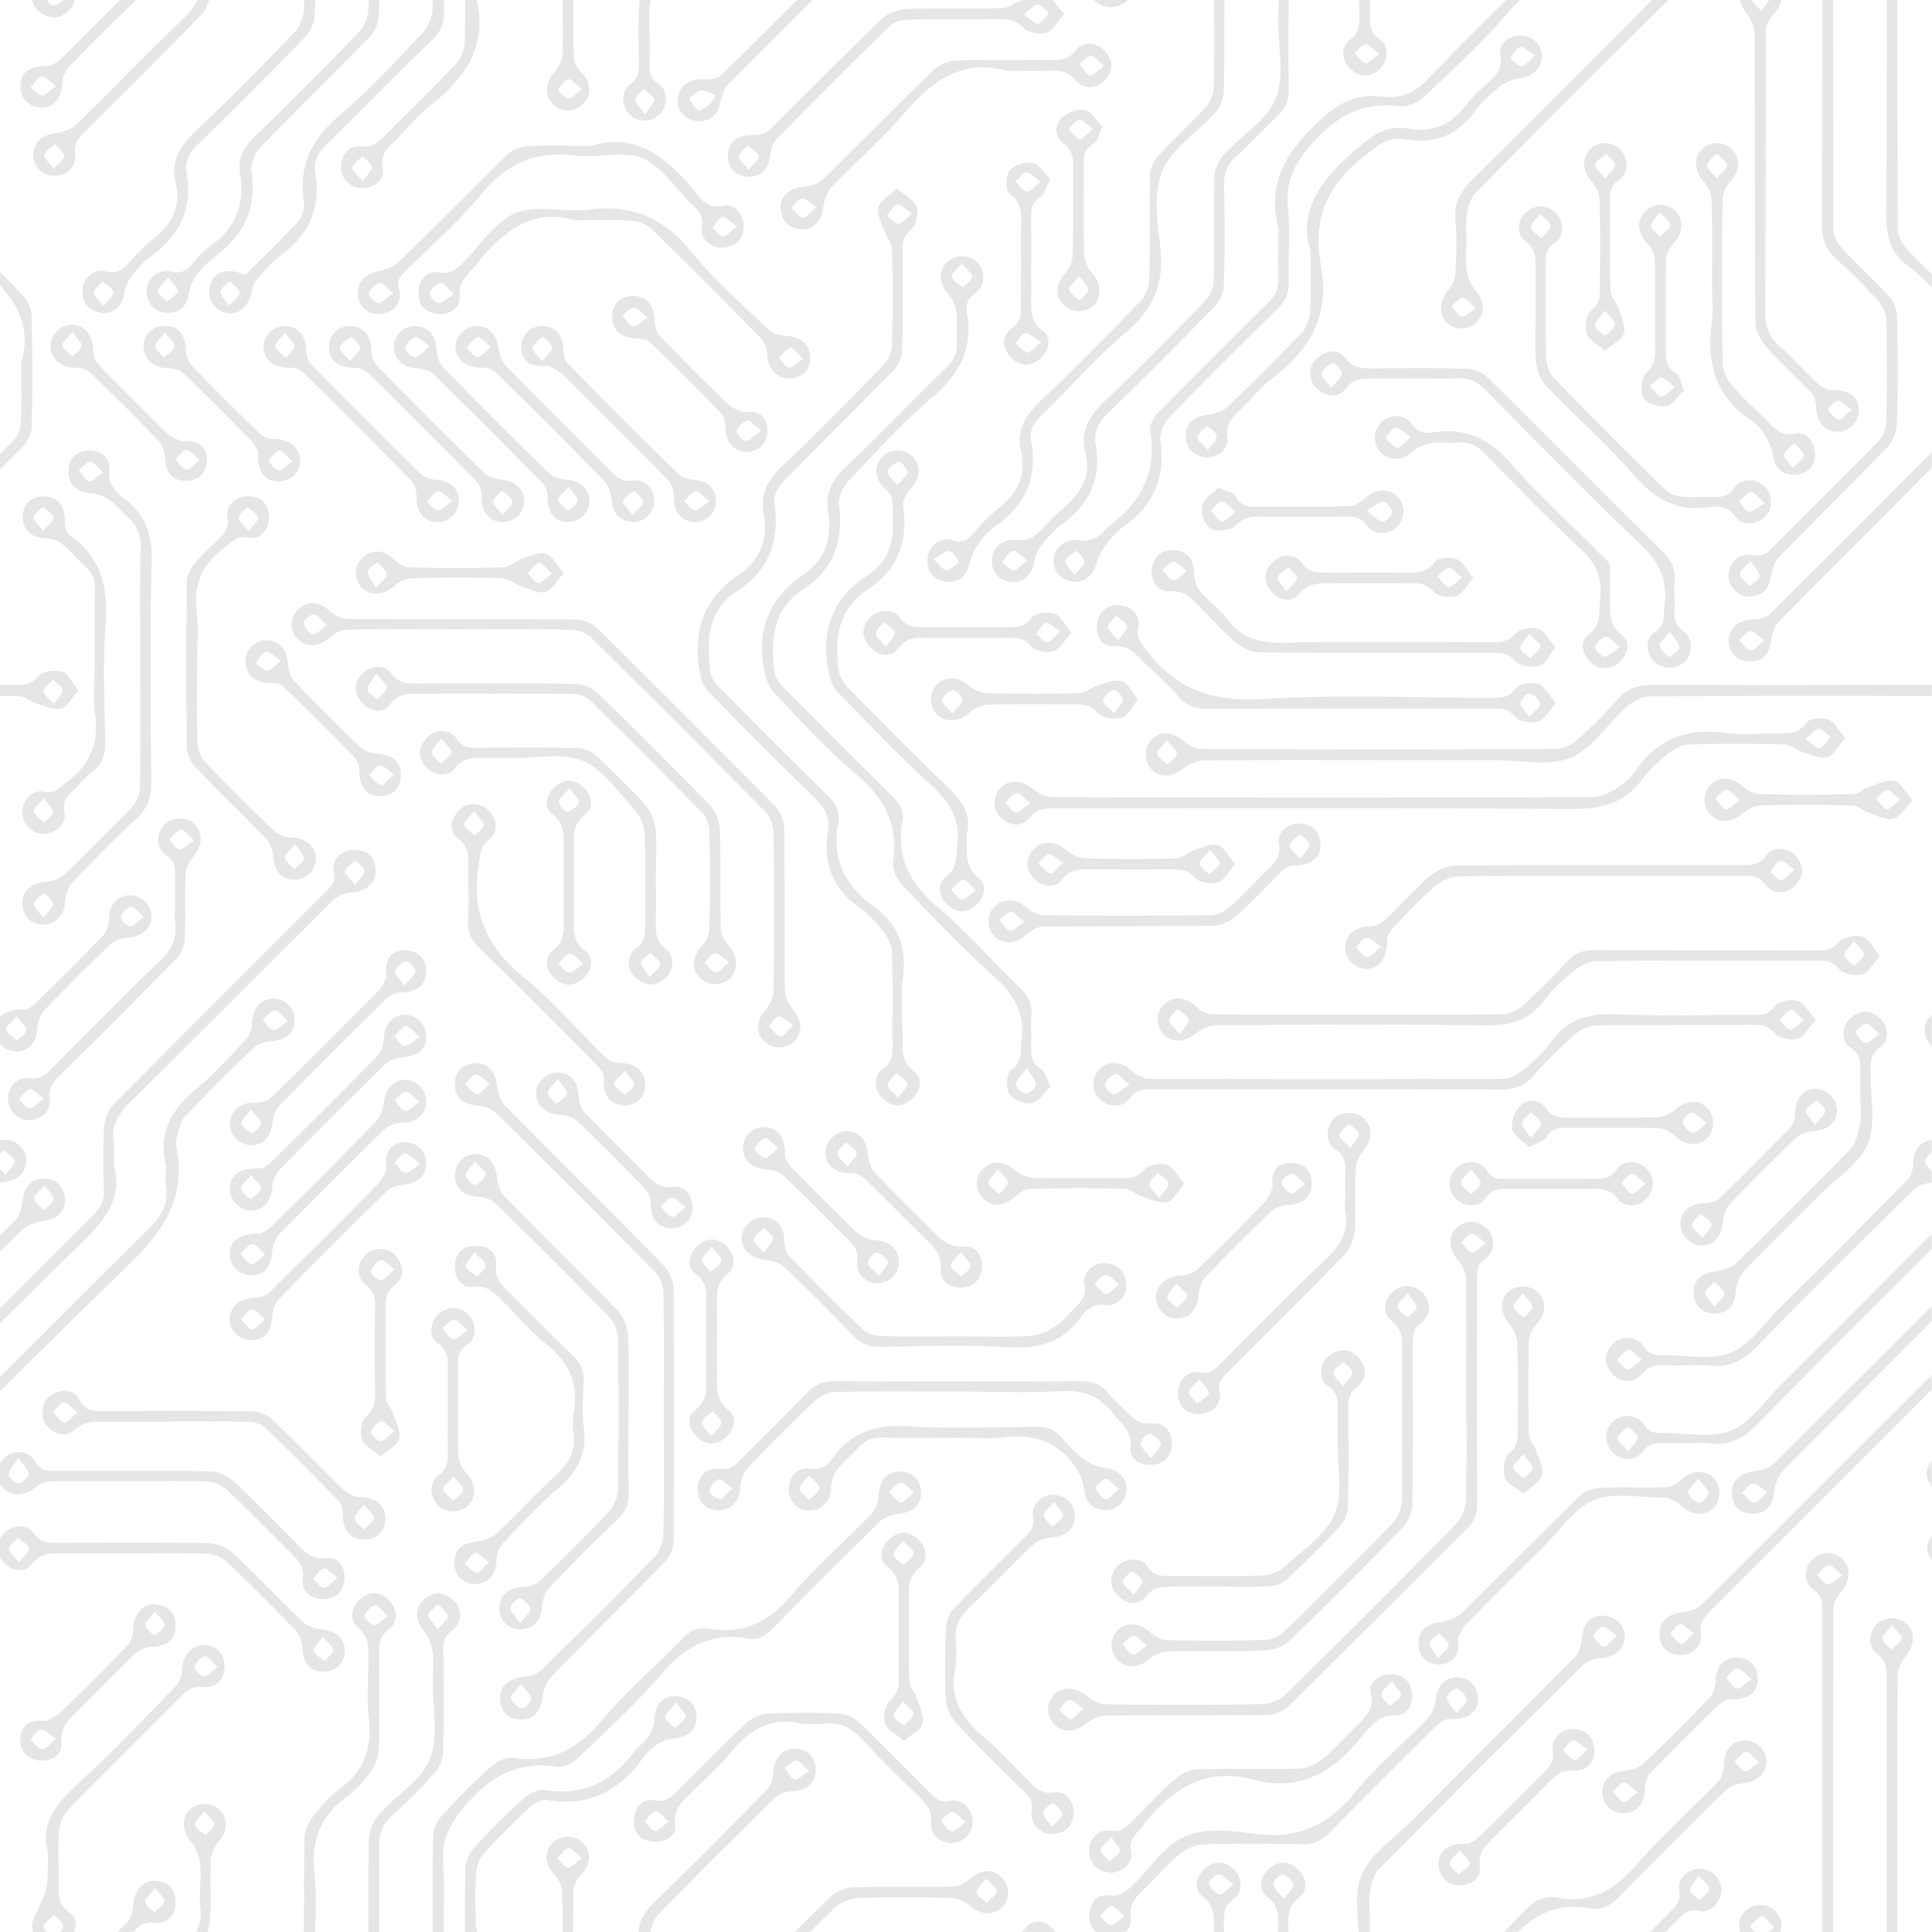 <?xml version="1.0" encoding="UTF-8" standalone="no"?>
<svg
   height="800"
   width="800"
   viewBox="0 0 433.7 433.7"
   fill="#181818"
   version="1.1"
   id="svg4"
   sodipodi:docname="imgBackground.svg"
   inkscape:version="1.1.1 (1:1.1+202109281949+c3084ef5ed)"
   xmlns:inkscape="http://www.inkscape.org/namespaces/inkscape"
   xmlns:sodipodi="http://sodipodi.sourceforge.net/DTD/sodipodi-0.dtd"
   xmlns="http://www.w3.org/2000/svg"
   xmlns:svg="http://www.w3.org/2000/svg">
  <defs
     id="defs8" />
  <sodipodi:namedview
     id="namedview6"
     pagecolor="#ffffff"
     bordercolor="#111111"
     borderopacity="1"
     inkscape:pageshadow="0"
     inkscape:pageopacity="0"
     inkscape:pagecheckerboard="1"
     showgrid="false"
     inkscape:zoom="0.66875"
     inkscape:cx="167.47664"
     inkscape:cy="367.1028"
     inkscape:window-width="1366"
     inkscape:window-height="718"
     inkscape:window-x="0"
     inkscape:window-y="24"
     inkscape:window-maximized="1"
     inkscape:current-layer="svg4" />
  <path
     d="M7.178 0c.297 1.163 1.13 2.342 2.341 3.09 2.09 1.28 4.24 1.06 5.92-.73.657-.702 1.152-1.526 1.407-2.36H14.19c-.919.7-1.601 1.286-2.181 1.19-.542-.077-1.018-.616-1.489-1.19H7.178zm19.734 0a892.646 892.646 0 01-13.373 13.359c-.83.81-2.029 1.251-2.229 1.371-4.79-.02-6.69 1.51-6.75 4.52-.06 2.74 1.95 4.85 4.66 4.91 2.94.06 4.689-2.251 4.819-5.871.04-1.12.67-2.46 1.46-3.28C20.428 9.923 25.425 4.906 30.542 0h-3.63zm17.375 0c-.72 1.555-1.856 2.967-3.317 4.36-8.09 7.71-15.81 15.81-23.83 23.59-1.17 1.14-3.15 1.74-4.84 1.96-2.79.36-4.85 2.1-4.84 4.78 0 2.72 2.09 4.791 4.8 4.771 2.77-.03 4.99-2 4.58-4.83-.33-2.33.68-3.52 2.07-4.91 8.78-8.73 17.579-17.45 26.209-26.32.837-.851 1.464-2.125 1.799-3.4h-2.631zm23.977 0c-.014.654-.014 1.308-.034 1.96-.05 1.8-.87 3.99-2.1 5.27-7.08 7.37-14.25 14.66-21.67 21.68-3.62 3.43-6.36 6.84-5 12.15 1.15 5.28-.82 9.24-5.01 12.5-2.07 1.61-3.8 3.67-5.64 5.57-1.35 1.39-2.49 2.48-4.89 1.83-2.83-.77-5.35 1.46-5.42 4.26s1.44 4.55 4.17 5.01c2.81.47 4.76-1.5 5.27-4.59.23-1.39.95-2.83 1.83-3.95 1.25-1.6 2.69-3.13 4.32-4.33 6.34-4.67 9.21-10.68 7.78-18.58-.47-2.59.65-4.48 2.53-6.32 8.18-7.98 16.26-16.05 24.21-24.25C69.78 7 70.6 4.94 70.67 3.25c.03-1.083.046-2.166.066-3.25h-2.472zm14.52 0c-.024.737-.05 1.476-.105 2.21-.14 1.72-.89 3.75-2.06 4.96-7.69 7.95-15.48 15.81-23.45 23.49-2.47 2.38-3.839 4.8-3.279 8.2 1.1 6.71-.75 12.18-6.51 16.2-1.65 1.15-3.001 2.779-4.341 4.309-1.27 1.46-2.42 2.141-4.59 1.591-2.9-.73-5.32 1.39-5.53 4.2-.2 2.6 1.85 5.03 4.51 5.06 2.97.04 4.571-1.481 4.981-4.531.18-1.39.92-2.829 1.78-3.959 1.16-1.52 2.53-2.95 4.06-4.09 6.48-4.84 9.47-10.96 8.19-19.21-.27-1.73.93-4.201 2.25-5.571 8.01-8.31 16.31-16.34 24.34-24.63 1.17-1.2 1.97-3.26 2.02-4.97.032-1.086.039-2.173.054-3.26h-2.319zm14.36 0c-.014.673-.014 1.347-.035 2.02-.06 1.8-.919 3.97-2.149 5.26-6.05 6.36-11.992 12.91-18.672 18.56-6.34 5.37-9.339 11.4-8.049 19.65.21 1.32-.36 3.19-1.26 4.17-3.82 4.15-7.9 8.061-11.87 12.051-.48-.18-.8-.31-1.13-.41-3.66-1.14-6.16-.061-6.87 2.969-.67 2.87.96 5.46 3.75 5.96 2.87.52 5.05-1.49 5.71-5.06a5.9 5.9 0 011.33-2.709c1.59-1.8 3.18-3.681 5.09-5.101 6.32-4.7 9.18-10.71 7.76-18.6-.47-2.6.67-4.48 2.55-6.31 8-7.82 15.8-15.85 23.84-23.64 1.9-1.85 2.62-3.72 2.55-6.32-.024-.83-.017-1.66-.02-2.49h-2.525zm7.27 0c-.001 3.129-.01 6.257-.095 9.38-.05 1.7-.84 3.76-2 4.99-5.11 5.43-10.51 10.58-15.74 15.9-1.54 1.57-2.87 2.849-5.48 2.589-2.83-.28-4.38 1.73-4.54 4.51-.15 2.66 2.08 4.9 4.75 4.83 2.85-.07 5.13-1.95 4.63-4.41-.7-3.43 1.361-4.759 3.111-6.559 2.51-2.58 4.86-5.401 7.67-7.621 7.773-6.158 12.693-13.337 10.305-23.609h-2.611zm21.888 0c.003.633.008 1.268.008 1.9 0 3.48.16 6.98-.1 10.45-.09 1.33-.82 2.85-1.73 3.84-2.03 2.2-2.37 5.05-.47 7.05 1.89 1.99 4.769 2.06 6.759.17 2.2-2.09 1.95-4.88-.34-7.28-.85-.89-1.61-2.3-1.64-3.49-.094-4.21-.095-8.424-.086-12.64h-2.4zm17.305 0c-.04.25-.069.498-.088.74-.34 4.42-.16 8.89-.09 13.33.03 1.98-.189 3.52-2.029 4.93-2.12 1.62-1.87 4.89-.02 6.72 1.88 1.85 4.98 1.8 6.79-.12 1.74-1.85 1.869-5.32-.301-6.74-2.16-1.41-2.148-3.12-2.068-5.17.07-1.92.02-3.85.02-5.77 0-2.28-.211-4.59.089-6.84.044-.349.111-.715.193-1.08h-2.496zm35.326 0c-5.612 5.564-11.18 11.177-16.844 16.689-.87.85-2.62 1.26-3.89 1.14-2.98-.29-5.44 1.09-6.01 3.85-.53 2.58 1.3 5.13 3.92 5.47 3.02.4 4.981-1.239 5.601-4.259.29-1.4.849-2.98 1.809-3.96A1539.904 1539.904 0 01182.373 0h-3.44zm50.605 0c-1.53.512-2.975 1.78-4.478 1.82-7.21.2-14.431-.07-21.641.2-1.9.07-4.21.99-5.57 2.31-8.4 8.1-16.54 16.449-24.87 24.609-.86.84-2.41 1.45-3.59 1.38-3.43-.21-5.67 1.162-5.94 4.142-.27 2.88 1.44 4.96 4.24 5.18 3.09.25 4.89-1.602 5.25-5.022.12-1.18.57-2.57 1.36-3.38 8.34-8.48 16.75-16.91 25.26-25.23.97-.94 2.68-1.559 4.06-1.589 6.97-.16 13.95-.03 20.92-.11 2.12-.02 3.7.41 5.35 2.05 1.06 1.06 3.6 1.41 5.14.95 1.36-.41 2.26-2.38 3.83-4.2-1.004-1.085-1.773-2.26-2.56-3.11h-6.76zm16.092 0c.811.967 2.038 1.537 3.559 1.57 1.597.036 3.071-.537 3.933-1.57h-7.492zm26.863 0c.101 6.614.103 13.239-.054 19.85-.04 1.47-.85 3.21-1.86 4.31-3.41 3.71-7.18 7.1-10.59 10.82-1 1.09-1.79 2.84-1.82 4.3-.18 7.81.04 15.64-.18 23.45-.05 1.68-.89 3.72-2.06 4.93-7.18 7.44-14.41 14.849-21.93 21.939-3.56 3.36-6.04 6.73-4.78 11.84 1.23 5.45-.961 9.43-5.191 12.76-2.16 1.69-3.989 3.82-5.879 5.84-1.23 1.32-2.25 1.97-4.31 1.25-2.65-.93-5.43 1.292-5.63 4.092-.19 2.76 1.079 4.628 3.909 5.158 2.88.54 4.972-1.27 5.592-4.2.34-1.62 1.178-3.24 2.158-4.59 1.04-1.44 2.38-2.76 3.83-3.8 6.56-4.72 9.261-10.93 7.771-18.92-.47-2.52.76-4.24 2.51-5.95 6.29-6.12 12.07-12.83 18.76-18.46 6.21-5.22 8.62-11.08 7.75-19.06-.63-5.7-1.671-12.19.379-17.12 2.1-5.05 7.84-8.54 11.75-12.93 1.15-1.28 2.042-3.27 2.092-4.96.196-6.844.07-13.696.15-20.55h-2.367zm14.535 0c.011 1.563-.046 3.132-.058 4.7-.05 5.88 1.448 12.41-.612 17.48-2.01 4.94-7.78 8.29-11.66 12.55-1.14 1.25-2.018 3.23-2.068 4.91-.22 7.81-.002 15.64-.182 23.45-.04 1.47-.778 3.26-1.808 4.32-7.29 7.5-14.591 15.01-22.201 22.18-3.57 3.37-6.04 6.74-4.82 11.83 1.51 5.72-1.21 9.61-5.36 13.05-2.13 1.74-3.83 4.01-5.95 5.76-.89.73-2.43 1.14-3.59 1-3-.37-5.42.99-5.97 3.78-.53 2.68 1.13 5.12 3.79 5.58 2.97.51 5.12-1.36 5.63-4.57.21-1.29.83-2.66 1.66-3.68 1.43-1.77 2.991-3.54 4.81-4.87 6.07-4.45 8.641-10.211 7.321-17.681-.51-2.84.64-4.949 2.71-6.969 8.09-7.89 16.09-15.88 23.96-23.99 1.18-1.22 2.05-3.26 2.1-4.95.23-7.45.23-14.92.03-22.37-.07-2.67.78-4.549 2.66-6.299 3.17-2.95 6.1-6.15 9.29-9.07 1.92-1.76 2.68-3.651 2.62-6.291-.16-6.61-.14-13.236-.024-19.85h-2.277zm18.035 0c.056 1.115.1 2.226.086 3.31-.03 2.15.069 4.03-2.111 5.63-2.19 1.61-1.869 4.85.181 6.63 2.11 1.83 4.35 1.89 6.46-.031 1.92-1.75 2.23-5.31.08-6.69-2.48-1.59-2.21-3.639-2.21-5.849V0h-2.486zm33.031 0c-5.804 5.79-11.683 11.506-17.285 17.48-2.97 3.17-6 4.759-10.33 4.209-5.31-.68-9.38.93-13.68 4.85-7.55 6.9-12.56 14-9.83 24.63 0 3.72-.13 7.461.02 11.142.1 2.35-.64 4.01-2.33 5.66a1697.29 1697.29 0 00-24.73 24.75c-.96.98-1.96 2.75-1.75 3.94 1.63 9.33-2.08 16.16-9.36 21.55-.86.63-1.43 1.73-2.35 2.21-1.08.57-2.47 1.139-3.59.929-2.94-.54-5.52.66-6.22 3.33-.68 2.62.86 5.17 3.49 5.77 2.87.65 5.11-.95 5.95-3.8.5-1.69 1.41-3.349 2.48-4.769 1.15-1.52 2.56-2.94 4.1-4.05 6.58-4.73 8.91-11 7.81-18.98-.24-1.73 1-4.15 2.32-5.52 7.86-8.13 15.9-16.08 23.96-24 1.75-1.71 2.61-3.46 2.53-5.98-.18-5.65.39-11.35-.17-16.95-.62-6.21 1.87-10.27 5.96-14.76 5.41-5.95 11.119-8.83 19.109-7.75 1.75.24 4.18-.94 5.56-2.25 6.38-6.02 12.93-11.96 18.59-18.63A33.486 33.486 0 01341.225 0h-3.13zm32.754 0c-13.39 13.515-26.819 26.996-40.369 40.34-2.69 2.65-4.07 5.27-3.75 9.1.33 3.94.21 7.94-.01 11.9-.07 1.33-.77 2.84-1.66 3.85-1.89 2.16-2.21 5.2-.39 7.14 1.76 1.87 4.95 1.88 6.8.01 1.99-2.01 1.71-4.87-.22-7.11-1.02-1.18-1.73-2.86-1.99-4.41-.33-1.99-.08-4.071-.08-6.121.01 0 .02 0 .04-.01 0-2.16-.26-4.368.08-6.478.28-1.75.83-3.81 2-5C345.607 28.726 360.017 14.333 374.485 0h-3.635zm19.775 0a6.6 6.6 0 001.244 2.7c1.04 1.35 1.98 3.209 1.99 4.839.13 21.53.032 43.05.192 64.58.01 1.89 1.019 4.152 2.289 5.602 3.16 3.61 6.8 6.789 10.1 10.289.76.8 1.25 2.19 1.26 3.31.02 3.25 1.831 5.55 4.781 5.6 2.64.04 4.79-2.13 4.78-4.84-.02-3.01-2.21-4.82-6.86-4.53-.21-.13-1.49-.61-2.39-1.45-2.89-2.72-5.51-5.73-8.49-8.34-2.36-2.08-3.251-4.33-3.231-7.5.12-21.17.01-42.33.11-63.5.01-1.28.971-2.77 1.901-3.78A6.275 6.275 0 00399.825 0h-2.666c-.357.658-1.12 1.425-1.83 2.48-.817-1.042-1.738-1.857-2.125-2.48h-2.58zm18.465 0c-.01 16.759-.036 33.519-.1 50.279-.02 3.46.981 5.881 3.481 8.121 3.22 2.88 6.28 5.97 9.17 9.19 1 1.12 1.779 2.87 1.809 4.35.17 7.57.17 15.16-.01 22.73-.03 1.48-.73 3.309-1.76 4.359-7.8 8.01-15.78 15.85-23.66 23.79-1.32 1.34-2.43 2.19-4.61 1.77-2.97-.58-5.24 1.58-5.37 4.4-.12 2.64 1.97 4.96 4.65 4.92 2.99-.05 4.48-1.68 4.9-4.68.21-1.49.82-3.21 1.84-4.25 7.97-8.19 16.15-16.16 24.07-24.4 1.32-1.37 2.27-3.67 2.33-5.58.25-8.05.2-16.12.02-24.17-.03-1.48-.83-3.239-1.85-4.349-3.41-3.71-7.18-7.1-10.59-10.82-1.01-1.11-1.85-2.88-1.85-4.35-.04-17.104-.053-34.207-.058-51.31h-2.412zm14.475 0c0 16.084-.033 32.168-.135 48.25-.03 4.87.98 8.6 4.91 11.49 2.051 1.51 3.852 3.125 5.36 4.83v-2.982c-1.996-1.977-4.017-3.933-5.91-6.008-1.01-1.11-1.79-2.901-1.79-4.381-.046-17.065-.064-34.131-.066-51.199h-2.369zm-190.66 1.02c.87.01 1.71 1.19 2.56 1.86-.79.87-1.45 2.2-2.41 2.46-.68.19-1.75-1.08-3.2-2.08 1.37-1.07 2.23-2.25 3.05-2.24zm108.51 6.95c-2.8-.05-5.13 1.9-4.62 4.69.48 2.68-.76 4-2.36 5.51-1.83 1.73-3.84 3.37-5.31 5.38-3.31 4.54-7.62 6.281-13.05 5.331-5.05-.89-8.24 1.7-11.89 4.85-7.69 6.63-12.86 13.799-9.991 22.529 0 5.95.18 9.929-.12 13.859-.11 1.6-.849 3.48-1.939 4.63a478.926 478.926 0 01-16.56 16.562c-1.11 1.06-2.971 1.64-4.551 1.82-2.93.33-4.91 1.939-4.85 4.699.07 2.84 1.74 4.44 4.43 4.82 2.52.36 5.38-1.92 4.95-4.49-.52-3.15 1.26-4.59 3.03-6.32 2.49-2.44 4.73-5.21 7.48-7.29 8.43-6.38 12.49-14.4 10.41-25.07-.03-.12.01-.24-.01-.36-1.94-10.24 1.86-17.95 9.95-24.21 2.86-2.21 5.279-4.34 9.129-3.65 6.49 1.17 11.63-.889 15.57-6.299 1.54-2.11 3.551-3.94 5.611-5.57 1.23-.97 2.94-1.64 4.5-1.82 2.64-.3 4.88-2.211 4.93-4.791.05-2.67-2-4.749-4.74-4.809zM244.63 9.833a3.81 3.81 0 00-3.246 1.559c-1.48 1.97-3.14 2.139-5.24 2.119-7.1-.07-14.201-.17-21.291.07-1.81.06-4.01.9-5.29 2.14-8.39 8.11-16.54 16.46-24.9 24.6-1 .98-2.78 1.49-4.25 1.6-3.03.23-5.389 2.09-5.189 4.84.2 2.71 1.69 4.48 4.53 4.71 2.87.24 4.68-1.81 5.05-4.9.19-1.59.81-3.43 1.87-4.54 5.39-5.65 11.35-10.81 16.43-16.72 6.19-7.21 12.88-12.16 22.95-9.41 3.25 0 6.499.06 9.739-.02 2.22-.06 4.03.129 5.64 2.159 1.7 2.14 4.94 1.88 6.69-.11 1.87-2.13 1.83-4.358-.09-6.458-.94-1.02-2.184-1.597-3.402-1.64zm61.912.107c.79-.05 1.66 1.11 3.06 2.17-1.43 1.03-2.45 2.281-3.07 2.121-.95-.27-1.62-1.52-2.41-2.35.8-.7 1.58-1.89 2.42-1.94zm35.03.6c.71.111 1.707 1.118 3.01 1.932-1.33 1.12-2.14 2.339-2.99 2.369-.85.02-1.73-1.16-2.59-1.81.75-.88 1.36-2.24 2.28-2.48a.703.703 0 01.29-.011zm-96.73 2.022c.82-.02 1.68 1.18 3.02 2.25-1.45 1-2.52 2.27-3.18 2.08-.96-.26-1.63-1.591-2.42-2.461.86-.67 1.71-1.85 2.58-1.87zM9.612 17.146c.668.137 1.625 1.223 2.92 2.133-1.41 1.03-2.28 2.17-3.1 2.14-.87-.04-1.699-1.189-2.539-1.859.8-.85 1.49-2.16 2.45-2.41a.581.581 0 01.27-.004zm118.03.664c.63-.15 1.62 1.14 3 2.21-1.42 1.01-2.31 2.15-3.09 2.09-.85-.08-1.59-1.29-2.37-2.01.81-.82 1.51-2.06 2.46-2.29zm16.84 2.11c.84.8 2.11 1.49 2.35 2.44.17.69-1.02 1.73-2.02 3.24-1.07-1.45-2.2-2.32-2.18-3.15.03-.86 1.19-1.69 1.85-2.53zm12.85.4c1.09-.09 2.24.67 3.37 1.07-.41.65-.81 1.3-1.22 1.95-.93.51-2.11 1.63-2.74 1.38-.9-.36-1.41-1.72-2.09-2.65.89-.62 1.75-1.67 2.68-1.75zm85.521 4.272c-1.534-.002-3.478.888-4.572 1.947-1.76 1.7-1.34 4.29.54 5.73 1.94 1.49 2.101 3.17 2.081 5.26-.07 6.6.079 13.201-.111 19.791-.04 1.43-.84 3.08-1.79 4.2-1.99 2.35-2.22 5.02-.18 7.03 1.77 1.74 5.121 1.68 6.821-.12 1.83-1.94 1.44-4.91-.47-7.1-.96-1.09-1.761-2.74-1.801-4.17-.19-6.35-.08-12.71-.08-19.07 0-2.24-.35-4.489 2.28-5.869.82-.43 1.03-2.01 1.88-3.84-1.29-1.29-2.44-3.41-3.97-3.73a3.311 3.311 0 00-.628-.059zm-.64 2.308c.78-.09 1.689 1.06 3.109 2.06-1.36 1.1-2.321 2.41-2.951 2.27-.96-.23-1.68-1.46-2.5-2.26.78-.74 1.502-1.98 2.342-2.07zm-104.33 4.952c-1.617.02-3.287.303-5.014.888-6.21 0-10.42-.16-14.6.08-1.49.09-3.26.79-4.32 1.82-8.18 7.97-16.17 16.13-24.36 24.08-1.21 1.18-3.13 1.89-4.84 2.23-2.98.59-4.679 2.47-4.349 5.53.28 2.66 2.57 4.34 5.4 3.97 2.61-.35 4.669-2.82 3.819-5.46-.71-2.18.341-3.05 1.531-4.24 5.7-5.68 11.88-10.98 16.94-17.19 5.7-6.99 12.3-9.77 21.16-8.64 4.97.63 10.67-1.21 14.96.61 4.42 1.88 7.51 6.86 11.21 10.47 1.38 1.34 2.538 2.45 2.118 4.87-.46 2.66 2.06 4.85 4.73 4.72 2.8-.14 4.472-1.68 4.692-4.49.21-2.62-2.111-5.55-4.521-4.94-3.24.82-4.73-1.03-6.22-2.89-5.321-6.654-11.331-11.506-18.337-11.418zm247.43.267a4.682 4.682 0 00-3.362 1.48c-1.87 1.99-1.508 4.94.432 7.1.96 1.08 1.8 2.69 1.84 4.09.2 6.37.09 12.741.09 19.111 0 2.88.319 5.809-.051 8.639-1.21 8.99.91 16.49 8.78 21.78 1.08.72 2.1 1.71 2.78 2.8.93 1.51 1.9 3.18 2.14 4.88.4 2.83 1.67 4.44 4.52 4.59 2.82.15 5.05-1.839 4.97-4.529-.09-2.76-1.8-5.19-4.34-4.71-3.68.7-5.12-1.6-7.07-3.51-2.49-2.43-5.1-4.78-7.32-7.45-1.1-1.32-2.01-3.271-2.03-4.951-.17-12.26-.16-24.52-.01-36.78.02-1.38.94-2.98 1.9-4.08 1.96-2.25 2.18-5.089.16-7.089a4.756 4.756 0 00-3.43-1.371zm-25.043.008a4.738 4.738 0 00-3.368 1.453c-1.94 2.01-1.63 4.88.34 7.08.97 1.07 1.8 2.69 1.84 4.09.19 6.47.08 12.95.09 19.43 0 2.12.13 3.99-2.09 5.6-1.05.76-1.36 3.53-.91 5.08.4 1.36 2.32 2.28 4.13 3.89 1.79-1.57 3.89-2.55 4.24-3.97.41-1.64-.61-3.7-1.21-5.51-.47-1.43-1.76-2.74-1.8-4.13-.19-6.71-.07-13.43-.1-20.15-.01-1.82.07-3.26 1.92-4.54 2.36-1.63 2.28-5.03.33-6.94a4.794 4.794 0 00-3.412-1.382zm-347.9.162c.74.91 1.95 1.782 2.05 2.762.08.72-1.3 1.589-2.38 2.789-.97-1.34-2.27-2.4-2.1-3.06.25-.98 1.57-1.67 2.43-2.49zm155.46.4c.89.77 2.18 1.412 2.51 2.372.19.56-1.14 1.648-2.2 3.048-1.08-1.32-2.311-2.16-2.271-2.94.04-.86 1.26-1.66 1.96-2.48zm217.55 1.782c.82.86 2.089 1.63 2.289 2.61.14.68-1.21 1.649-2.25 2.929-1.02-1.24-2.34-2.19-2.23-2.87.17-.99 1.41-1.79 2.19-2.67zm-24.83.049c.73.84 1.99 1.67 2.02 2.53.03.84-1.21 1.71-2.25 3.03-1.05-1.36-2.411-2.42-2.241-3.08.26-.98 1.59-1.67 2.47-2.48zm-279.22.55c.76.78 2.05 1.51 2.13 2.35.08.85-1.04 1.81-1.98 3.25-1.09-1.31-2.44-2.25-2.35-2.96.15-.97 1.41-1.77 2.2-2.64zm149.83 1.424c-1.61-.015-3.66.742-4.543 1.836-.88 1.09-.89 4.45-.02 5.08 3.3 2.41 2.59 5.58 2.6 8.7.02 5.29.01 10.58 0 15.87 0 2.22.2 4.2-2.22 5.88-2.18 1.52-2.01 4.28-.03 6.35 1.96 2.06 4.32 2.16 6.45.39 2.14-1.79 2.74-4.751.69-6.311-3.15-2.4-2.57-5.309-2.59-8.309-.03-5.41.02-10.82-.02-16.23-.01-2.16-.239-4.2 2.151-5.6.92-.54 1.2-2.18 2.12-4-1.36-1.32-2.5-3.349-3.93-3.599a4.209 4.209 0 00-.658-.056zm-.793 2.217c.84-.08 1.791 1.05 3.261 2.03-1.38 1.1-2.34 2.418-3.03 2.278-.98-.17-1.76-1.428-2.63-2.218.79-.74 1.539-2.01 2.399-2.09zm-29.02 3.558c-1.8 1.76-3.78 2.821-4.17 4.311-.4 1.51.681 3.45 1.28 5.15.5 1.43 1.74 2.76 1.78 4.15.18 7.21.18 14.439 0 21.649-.04 1.47-.78 3.27-1.81 4.32-7.47 7.67-14.95 15.33-22.72 22.69-3.21 3.04-5.08 6.14-4.29 10.62 1.03 5.83-.7 10.59-5.7 13.95-7.85 5.28-10.2 12.75-8.67 21.72.26 1.52.86 3.27 1.89 4.33 7.89 8.08 15.87 16.091 23.97 23.971 2.14 2.08 3.48 4.16 2.98 7.21-1.19 7.23.88 13.08 7.06 17.43 2.03 1.43 3.8 3.369 5.33 5.349 1.01 1.3 1.9 3.07 1.95 4.66.21 6.97.06 13.952.11 20.932.02 2.06.01 3.76-2.11 5.19-2.22 1.51-2.05 4.81-.09 6.68 2.05 1.95 4.38 2.058 6.48.208s2.63-4.758.52-6.328c-2.95-2.2-2.489-4.851-2.509-7.621-.04-4.57-.49-9.21.1-13.7.89-6.8-1.37-11.9-6.74-15.79-6.37-4.62-9.31-10.62-7.82-18.53.52-2.79-.821-4.7-2.741-6.58-8.07-7.92-16.05-15.93-23.99-23.98-.94-.95-1.939-2.289-2.049-3.529-.64-6.9-.8-13.6 6.18-18.11 7.15-4.62 9.51-11.44 8.28-19.81-.21-1.43.8-3.48 1.9-4.61 8.22-8.44 16.649-16.68 24.869-25.13 1.1-1.14 1.87-3.07 1.91-4.66.19-7.33.1-14.67.06-22.01-.01-1.95.16-3.48 1.99-4.97 1.12-.9 1.64-3.59 1.18-5.09-.45-1.45-2.5-2.41-4.41-4.07zm-21.35 2.291c.8-.1 1.75 1 3.23 1.96-1.37 1.15-2.32 2.49-2.96 2.36-.96-.2-1.72-1.43-2.56-2.22.76-.75 1.46-2 2.29-2.1zm21.748 1.358c.69.11 1.68 1.142 2.992 1.982-1.36 1.12-2.19 2.34-3.01 2.32-.89-.02-1.76-1.17-2.64-1.82.78-.87 1.43-2.19 2.38-2.47a.63.63 0 01.278-.012zm170.94.08a4.863 4.863 0 00-3.52 1.611c-1.87 2.06-1.48 4.801.66 7.051.85.89 1.601 2.29 1.631 3.48.16 6.72.05 13.45.1 20.17.02 2.06-.19 3.66-1.99 5.33-1.12 1.03-1.41 4.17-.65 5.64.65 1.26 3.45 2.231 5.04 1.931 1.55-.28 2.77-2.342 4.11-3.602-.82-1.82-1.02-3.379-1.85-3.859-2.5-1.45-2.272-3.65-2.272-5.91 0-6.48-.1-12.97.07-19.45.04-1.3.821-2.82 1.721-3.82 2.01-2.24 2.351-5.08.471-7.08a4.685 4.685 0 00-3.521-1.492zm-26.562.318c-1.107-.05-2.238.345-3.338 1.155-2.14 1.58-2.6 5.049-.42 6.619 2.59 1.86 2.351 4.13 2.351 6.6v9.38c.01 3.72-.22 7.47.11 11.141.16 1.83.92 3.97 2.15 5.26 6.64 6.95 13.87 13.37 20.19 20.59 4.69 5.36 9.839 7.88 16.85 6.78 2.15-.34 4.01-.04 5.55 2.15 1.49 2.12 4.92 1.81 6.74-.06 1.76-1.8 1.65-5.081-.24-6.821-1.92-1.76-5.24-1.84-6.72.4-1.35 2.04-2.95 2.081-4.88 2.041-2.29-.04-4.591.16-6.851-.08-1.3-.13-2.849-.61-3.739-1.48-8.41-8.25-16.75-16.57-24.96-25.02-1.09-1.12-1.78-3.08-1.83-4.67-.2-6.97-.07-13.95-.11-20.92-.02-1.96.05-3.552 2.09-4.862 2.18-1.4 2.13-4.86.25-6.68-1.005-.974-2.087-1.471-3.194-1.523zm-210.44.475c-1.135.02-2.306.11-3.516.27-5.45.71-11.64-1.21-16.4.74-4.62 1.89-7.87 7.17-11.67 11.02-1.54 1.56-2.83 2.8-5.5 2.34-2.76-.48-4.51 1.62-4.67 4.35-.16 2.74 1.33 4.609 4.17 4.939 2.84.33 5.3-1.27 5.09-3.83-.3-3.67 2.08-5.17 3.87-7.42 6.06-7.63 13.15-12.558 21.7-9.739 5.53 0 9.27-.19 12.98.1 1.6.12 3.499.84 4.629 1.94 8.27 8.05 16.42 16.23 24.49 24.49.89.91 1.37 2.548 1.43 3.868.13 2.88 2.06 5.102 4.91 5.102 2.83 0 4.79-1.972 4.72-4.762-.08-2.84-2.35-4.68-5.26-4.77-1.42-.04-3.19-.55-4.18-1.5-5.91-5.66-12.15-11.09-17.28-17.4-5.399-6.64-11.57-9.882-19.514-9.737zm236.98.818c1.11 1.38 2.41 2.36 2.27 2.99-.22.96-1.46 1.69-2.27 2.51-.73-.78-1.95-1.519-2.04-2.369-.08-.78 1.04-1.69 2.04-3.13zm-26.98.381c1.13 1.22 2.51 2.1 2.42 2.76-.14.99-1.33 1.83-2.07 2.73-.85-.79-2.14-1.47-2.4-2.42-.18-.65 1.08-1.7 2.05-3.07zm-183.18.727c.66.13 1.617 1.188 2.894 2.072-1.39 1.06-2.23 2.221-3.04 2.201-.83-.02-1.64-1.2-2.45-1.87.77-.85 1.41-2.15 2.33-2.4a.576.576 0 01.266-.003zm53.422 8.799a4.912 4.912 0 00-3.418 1.445c-1.94 1.94-1.621 4.888.359 7.068.97 1.06 1.62 2.662 1.83 4.102.3 2.12-.069 4.328.121 6.478.22 2.5-.68 4.231-2.47 5.971-7.5 7.29-14.702 14.9-22.312 22.07-3.15 2.97-4.878 6-4.148 10.32 1.01 5.94-.76 10.8-5.83 14.26-7.51 5.13-10.201 12.259-8.541 21.039.34 1.85 1.03 3.95 2.27 5.26 5.96 6.27 11.82 12.72 18.4 18.31 6.28 5.33 9.55 11.212 8.28 19.562-.25 1.64.82 3.98 2.05 5.26 6.73 7.03 13.45 14.109 20.68 20.609 4.58 4.12 7.04 8.46 6.06 14.65-.35 2.27.34 4.529-2.28 6.279-.99.66-1.23 4.03-.44 5.34s3.41 2.38 5 2.12c1.55-.26 2.8-2.328 4.29-3.698-.97-1.86-1.259-3.461-2.19-4.041-2.13-1.32-2.24-3.1-2.16-5.2.09-2.28-.16-4.591.06-6.851.24-2.53-.75-4.269-2.5-5.979-6.2-6.05-11.93-12.62-18.5-18.22-6.17-5.26-9.44-11.1-7.94-19.25.43-2.34-.59-4.02-2.27-5.67-8.24-8.08-16.38-16.27-24.48-24.5-.93-.95-1.86-2.301-2.01-3.561-.84-7.11-.48-13.79 6.44-18.34 6.74-4.44 9.17-10.81 8.05-18.85-.24-1.75.9-4.19 2.2-5.57 6.1-6.47 12.141-13.08 18.881-18.85 5.99-5.13 9.01-10.81 7.69-18.68-.29-1.76-.1-3.3 1.83-4.58 2.37-1.58 2.32-5.071.4-6.961a4.734 4.734 0 00-3.402-1.344zm.002 1.634c1.06 1.33 2.28 2.2 2.25 3.02-.04.84-1.31 1.62-2.04 2.42-.88-.8-2.17-1.48-2.48-2.46-.19-.57 1.2-1.64 2.27-2.98zM-.003 61.096v2.923c4.696 5.027 6.818 10.883 4.789 17.34 0 5.7.142 9.561-.078 13.381-.08 1.39-.642 3.1-1.592 4.06-1.036 1.051-2.082 2.092-3.12 3.142v3.49c1.609-1.623 3.226-3.235 4.83-4.862 1.15-1.16 2.24-2.99 2.28-4.54.21-8.41.17-16.83-.02-25.25-.03-1.48-.858-3.24-1.878-4.35-1.68-1.832-3.446-3.583-5.211-5.334zm242.26.834c.98 1.43 2.09 2.34 2.04 3.16-.06.84-1.28 1.59-1.99 2.38-.81-.82-2.1-1.54-2.28-2.48-.14-.69 1.15-1.66 2.23-3.06zm-204.55.37c1.04 1.41 2.318 2.42 2.148 3.09-.21.93-1.52 1.59-2.36 2.37-.72-.8-1.97-1.571-2-2.391s1.151-1.688 2.211-3.068zm-14.631.85c.84.81 2.099 1.5 2.359 2.46.17.63-1.11 1.66-2.16 3.07-1.07-1.4-2.26-2.28-2.19-3.06.07-.87 1.28-1.65 1.99-2.47zm28.56.02c.78.85 2.01 1.62 2.18 2.58.12.65-1.27 1.549-2.47 2.869-.9-1.46-1.96-2.429-1.84-3.219.12-.83 1.37-1.5 2.13-2.23zm33.47.36c.65-.17 1.681 1.12 3.191 2.24-1.49 1.07-2.401 2.22-3.361 2.26-.73.03-2.24-1.53-2.11-2.07.24-.98 1.33-2.18 2.28-2.43zm13.82 0c.66-.11 1.59 1.25 3.01 2.48-1.57.96-2.57 2.04-3.51 1.99-.74-.04-2.12-1.7-1.95-2.24.3-.96 1.48-2.06 2.45-2.23zm42.938 2.892c-2.706.08-4.503 1.996-4.428 4.818.08 2.9 2.17 4.66 5.22 4.71 1.15.02 2.62.26 3.38.99a653.916 653.916 0 0115.8 15.8c.68.71 1.03 2.02 1.02 3.05-.03 3.3 1.75 5.59 4.66 5.64 2.79.05 4.72-1.87 4.74-4.71.02-3.19-1.799-4.8-5.709-4.17-1.12-.66-2.44-1.12-3.33-2.02-5.08-4.94-10.11-9.93-15.02-15.05-.82-.85-1.26-2.38-1.27-3.61-.03-3.1-1.67-5.27-4.51-5.44a6.18 6.18 0 00-.553-.008zm186.46.437c.78-.02 1.59 1.152 2.98 2.272-1.5.97-2.56 2.13-3.18 1.94-.92-.29-1.521-1.56-2.261-2.41.82-.64 1.63-1.782 2.46-1.802zm-186.04 2.17c.85-.01 1.7 1.15 3.12 2.23-1.52.98-2.579 2.19-3.279 2.01-.96-.26-1.62-1.57-2.41-2.43.86-.65 1.709-1.8 2.569-1.81zm217.99.682c1.12 1.46 2.42 2.448 2.29 3.148-.19.96-1.47 1.711-2.29 2.551-.79-.76-2.21-1.53-2.2-2.28.01-.98 1.17-1.93 2.2-3.42zm-344.16 3.228c-2.63.02-4.85 2.27-4.8 4.85.05 2.84 2.56 4.79 5.67 4.75 1.11-.01 2.52.381 3.29 1.121a550.403 550.403 0 0115.29 15.27c.86.89 1.37 2.42 1.44 3.69.2 3.51 1.791 5.44 4.881 5.31 2.89-.13 4.37-1.88 4.59-4.58.23-2.93-2.07-4.829-5.8-4.209-1.11-.66-2.41-1.13-3.3-2.01-5.16-5.04-10.27-10.12-15.27-15.31-.76-.79-1.19-2.21-1.21-3.35-.05-3.27-1.88-5.552-4.78-5.532zm20.7.221c-2.83.1-4.73 2.15-4.56 4.92.17 2.78 2.43 4.56 5.42 4.57 1.14.01 2.611.28 3.371 1.01 5.28 5.07 10.43 10.26 15.55 15.49.81.83 1.21 2.06 1.33 2.27-.17 4.65 1.479 6.599 4.599 6.619 2.74.01 4.851-2.02 4.851-4.69 0-2.76-2.51-4.759-5.61-4.789-1.14-.01-2.57-.4-3.35-1.15a536.573 536.573 0 01-15.29-15.26c-.84-.88-1.33-2.42-1.38-3.68-.14-3.4-1.85-5.42-4.93-5.31zm70.458.02a5.198 5.198 0 00-.518.01c-2.64.18-4.73 2.57-4.48 5.12.26 2.63 2.81 4.59 7.01 4.2.26.15 1.61.63 2.53 1.54 7.95 7.85 15.88 15.719 23.67 23.739 1.07 1.1 1.68 2.97 1.84 4.56.32 3.05 1.8 4.66 4.75 4.83 2.59.15 4.83-2.198 4.81-4.798-.02-2.71-2.06-4.902-4.92-4.532-2.29.3-3.519-.67-4.919-2.08-7.77-7.86-15.651-15.619-23.361-23.539-1-1.02-1.61-2.731-1.79-4.191-.346-2.785-2.09-4.778-4.622-4.86zm-43.297.01c-2.72-.01-4.851 2.12-4.801 4.77.06 2.93 2.4 4.859 6.97 4.579.15.09 1.42.54 2.27 1.39 8.03 7.94 16.02 15.91 23.91 23.98.8.82 1.21 2.41 1.16 3.61-.11 3.04 1.46 5.37 4.24 5.67 2.68.3 4.98-1.61 5.2-4.29.25-3.12-1.6-4.909-5.03-5.189-1.17-.09-2.59-.491-3.39-1.271-8.3-8.16-16.53-16.4-24.7-24.7-.68-.7-1.05-1.999-1.05-3.019-.01-3.26-1.85-5.52-4.78-5.53zm57.77 0c-2.73-.01-4.79 2.05-4.77 4.77.01 2.95 2.3 4.87 5.98 4.04 1.08.63 2.36 1.07 3.22 1.92 8.03 7.93 16.02 15.91 23.91 23.98.8.82 1.22 2.4 1.17 3.6-.12 3.04 1.44 5.37 4.22 5.68 2.67.3 4.989-1.61 5.209-4.28.25-3.1-1.63-4.921-5.02-5.201-1.17-.1-2.59-.49-3.39-1.27a2054.983 2054.983 0 01-24.71-24.699c-.68-.69-1.05-1.99-1.05-3.01-.01-3.26-1.84-5.51-4.77-5.53zm-43.141.01c-2.73-.04-4.8 2.04-4.75 4.77.05 3.02 2.19 4.8 6.78 4.61.15.09 1.34.5 2.15 1.29 8.13 8.03 16.22 16.1 24.22 24.25.74.76 1.15 2.21 1.1 3.31-.14 3.23 1.611 5.65 4.521 5.77a4.77 4.77 0 005-4.62c.11-2.8-1.95-4.59-5.08-4.91-1.38-.14-3.01-.68-3.97-1.62-8.08-7.9-16.062-15.91-23.972-23.98-.76-.78-1.208-2.2-1.228-3.33-.07-3.38-1.752-5.5-4.772-5.54zm14.66 0c-2.77-.04-4.84 1.97-4.84 4.69 0 2.78 2.161 4.63 5.201 4.82 1.27.08 2.84.45 3.69 1.28 8.17 7.99 16.24 16.091 24.27 24.221.81.82 1.21 2.038 1.32 2.238-.24 4.54 1.53 6.71 4.52 6.74 2.61.05 4.9-2.18 4.9-4.76 0-2.75-2.18-4.529-5.26-4.759-1.37-.1-3.001-.64-3.951-1.56a1298.287 1298.287 0 01-23.47-23.47c-.99-1.01-1.589-2.78-1.679-4.24-.21-3.19-1.771-5.16-4.701-5.2zm-76.99 1.29c1 1.47 2.101 2.39 2.021 3.2-.07.83-1.301 1.55-2.031 2.32-.79-.83-2.02-1.57-2.23-2.53-.15-.64 1.15-1.61 2.24-2.99zm20.71.11c1.08 1.46 2.37 2.5 2.21 3.17-.24.97-1.54 1.68-2.39 2.5-.69-.85-1.87-1.66-1.94-2.55-.06-.8 1.09-1.7 2.12-3.12zm26.96.07c1.04 1.4 2.21 2.3 2.17 3.11-.06.89-1.24 1.72-1.94 2.57-.85-.84-2.119-1.571-2.379-2.561-.17-.66 1.108-1.69 2.148-3.12zm166.19.16c.94-.08 1.958.95 3.638 1.89-1.52 1.24-2.439 2.53-3.119 2.43-.98-.16-1.8-1.361-2.69-2.111.72-.79 1.39-2.149 2.17-2.209zm-108.29.69c.73.81 1.98 1.58 2.04 2.43.06.84-1.09 1.769-2.07 3.169-1.06-1.36-2.38-2.33-2.24-3.04.17-.96 1.46-1.72 2.27-2.56zm-43.05.019c.72.83 1.99 1.662 2.01 2.512.02.84-1.22 1.71-2.28 3.02-1.02-1.35-2.36-2.411-2.19-3.081.24-.96 1.59-1.651 2.46-2.451zm14.72.127c.668.133 1.625 1.203 2.93 2.113-1.43 1.12-2.32 2.34-3.27 2.4-.75.05-2.33-1.5-2.21-2.07.2-.98 1.32-2.18 2.28-2.44a.589.589 0 01.27-.003zm13.7.014c.66-.16 1.67 1.18 3 2.23-1.35 1.06-2.24 2.29-3.06 2.24-.83-.04-1.6-1.34-2.4-2.09.81-.84 1.5-2.15 2.46-2.38zm70.26 2.38c.6-.13 1.53 1.31 2.83 2.52-1.45.93-2.43 2.05-3.19 1.91-.86-.15-1.53-1.42-2.28-2.21.87-.79 1.65-2.01 2.64-2.22zm121.51.83c-1.137.057-2.332.62-3.372 1.56-1.96 1.78-1.98 4.96-.02 6.76 2.06 1.89 4.81 2.25 6.41.12 1.89-2.52 4.081-2.39 6.551-2.37 2.89.02 5.77 0 8.66 0 3.24-.01 6.5.15 9.74-.05 2.73-.17 4.66.72 6.6 2.69 11.38 11.57 22.679 23.22 34.479 34.34 4.35 4.1 6.421 8.25 5.611 14.06-.3 2.17.34 4.31-2.22 5.93-2.21 1.4-1.88 4.87.02 6.67 1.89 1.79 5.029 1.72 6.839-.15 1.73-1.78 1.8-5.179-.37-6.729-1.91-1.36-2.118-2.9-2.028-4.89.09-2.16-.162-4.35.048-6.49.27-2.77-.83-4.67-2.76-6.58-13.16-13.02-26.17-26.18-39.35-39.17-1.11-1.09-3.08-1.78-4.68-1.83-6.97-.19-13.95-.111-20.92-.071-2.39.02-4.42.07-6.21-2.32-.81-1.085-1.89-1.535-3.027-1.479zm.198 2.7c.49-.13 2.071 1.47 2.031 2.22-.06.96-1.261 1.85-2.361 3.27-1.06-1.47-2.35-2.53-2.16-3.18.27-.98 1.48-2.04 2.49-2.31zm73.72 3.16c.82-.03 1.68 1.13 3.08 2.19-1.46 1.04-2.51 2.3-3.14 2.11-.96-.28-1.64-1.56-2.43-2.41.83-.67 1.64-1.86 2.49-1.89zm39.642 5.21c.79-.09 1.72 1.01 3.19 1.99-1.41 1.11-2.36 2.39-3.01 2.25-.95-.19-1.69-1.42-2.52-2.2.77-.72 1.49-1.94 2.34-2.04zm-98.994 3.45c-1.236-.002-2.516.51-3.486 1.45-1.9 1.85-1.931 4.97-.051 6.81 1.95 1.91 4.95 1.619 7.1-.301 1.08-.97 2.651-1.648 4.091-1.898 1.87-.32 3.86.088 5.76-.122 2.77-.32 4.69.732 6.6 2.702 6.95 7.17 13.909 14.339 21.209 21.139 3.37 3.14 4.971 6.4 4.431 10.96-.35 2.96.51 5.911-2.63 8.321-2.11 1.62-1.381 4.58.689 6.35 1.94 1.66 4.29 1.6 6.25-.16 1.98-1.78 2.51-4.621.62-6.061-3.5-2.68-2.51-6.07-2.69-9.06-.07-8.48.57-6.33-2.77-9.74-6.41-6.52-13.3-12.611-19.27-19.511-4.92-5.68-10.35-8.44-17.78-7.21-1.95.32-3.49-.108-4.85-2.028-.796-1.12-1.987-1.638-3.223-1.641zm-145.78 1.01c.66-.15 1.66 1.16 3.09 2.27-1.49 1.07-2.43 2.25-3.38 2.25-.75 0-2.259-1.62-2.109-2.17.26-.98 1.419-2.12 2.399-2.35zm103.22 1.15c.76.75 2.02 1.44 2.13 2.27.11.8-.99 1.749-1.93 3.199-1.17-1.34-2.531-2.27-2.411-2.92.18-.96 1.42-1.709 2.21-2.549zm42.189.49c.96-.03 1.96 1.07 3.51 2.04-1.42 1.19-2.36 2.53-3.04 2.41-.98-.17-1.78-1.41-2.65-2.19.72-.81 1.43-2.24 2.18-2.26zm89.61 3.43c.75.92 1.92 1.77 2.08 2.78.1.66-1.25 1.56-2.38 2.83-.96-1.39-2.18-2.41-2.01-3.08.25-.97 1.49-1.7 2.31-2.53zm-361.04 1.54c.85-.03 1.75 1.16 3.11 2.18-1.34 1.05-2.34 2.38-3.02 2.23-.95-.21-1.66-1.52-2.48-2.36.79-.73 1.57-2.02 2.39-2.05zm20.98.08c.6-.15 1.591 1.27 2.901 2.41-1.37.98-2.29 2.14-3.08 2.05-.85-.09-1.57-1.359-2.35-2.109.83-.83 1.55-2.112 2.53-2.352zm-42.78.015a5.304 5.304 0 00-.52.045c-2.86.39-4.149 2.18-4.039 5.01.11 2.76 2.18 4.41 5 4.56 1.44.08 3.02.66 4.21 1.49 1.55 1.08 2.69 2.73 4.15 3.98 2.06 1.76 2.87 3.78 2.81 6.57-.19 8.77-.07 17.54-.07 26.32 0 9.25.08 18.51-.08 27.76-.03 1.47-.79 3.26-1.81 4.33-4.88 5.13-9.89 10.16-15.04 15.02-1.12 1.06-2.99 1.639-4.58 1.809-3.02.32-5.14 2.14-4.93 5.02.2 2.82 1.85 4.38 4.66 4.5 2.74.13 4.75-2.28 4.93-5.11.09-1.45.57-3.2 1.52-4.2 4.71-4.98 9.51-9.88 14.529-14.53 2.42-2.24 3.301-4.62 3.271-7.86-.13-16.59-.35-33.18.09-49.76.15-5.94-1.29-10.36-5.93-13.99-2.04-1.59-4.09-3.27-3.56-6.75.384-2.512-2.026-4.312-4.611-4.214zm181.6.002a4.73 4.73 0 00-3.53 1.492c-1.92 2.07-1.659 4.892.551 7.022.7.67 1.67 1.549 1.7 2.369.26 6.4 1.12 12.89-5.64 17.22-7.74 4.95-10.35 12.37-8.679 21.28.31 1.63.84 3.53 1.93 4.66 7.01 7.25 13.989 14.56 21.439 21.35 4.16 3.8 6.31 7.77 5.52 13.42-.36 2.51.18 4.881-2.47 6.871-2.15 1.61-1.71 4.38.36 6.33 1.92 1.82 4.17 1.93 6.18.24 2.13-1.79 2.81-4.68.74-6.3-3.36-2.63-2.42-5.87-2.67-9.73 1.32-4.45-1.191-7.831-4.711-11.16-7.59-7.18-14.879-14.69-22.199-22.15-.91-.93-1.64-2.36-1.81-3.65-.98-7.22-.05-13.77 6.72-18.23 6.71-4.41 8.87-10.76 7.76-18.57-.17-1.2.75-2.859 1.66-3.839 2.08-2.23 2.51-5.02.67-7.05a4.797 4.797 0 00-3.521-1.573zm232.14.34a4830.296 4830.296 0 01-36.43 36.424c-.81.81-2.39 1.19-3.61 1.17-2.97-.06-5.36 1.649-5.58 4.379-.23 2.79 1.63 4.89 4.43 5.04 3.06.16 4.69-1.569 5.09-4.769.18-1.48.8-3.22 1.82-4.25 11.382-11.55 22.883-22.983 34.28-34.525v-3.469zm-413.45 2.232c.81 0 1.61 1.22 2.94 2.34-1.47.98-2.58 2.231-3.18 2.021-.95-.32-1.55-1.64-2.3-2.53.85-.66 1.69-1.83 2.54-1.83zm181.49.022c.53-.11 1.95 1.43 1.99 2.26.03.8-1.2 1.658-2.25 2.958-1.06-1.34-2.41-2.39-2.23-3 .27-.95 1.49-1.998 2.49-2.218zm-74.08 5.51c.96 1.47 2.06 2.408 1.98 3.208-.08.83-1.34 1.531-2.08 2.291-.79-.83-2.02-1.58-2.21-2.54-.13-.65 1.19-1.6 2.31-2.96zm145.88.23c-1.29 1.33-3.38 2.519-3.69 4.039-.31 1.61.621 4.43 1.881 5.11 1.44.78 4.61.51 5.65-.6 1.67-1.78 3.24-2.05 5.32-2.03 6.5.05 12.99.04 19.49 0 1.83-.01 3.28.07 4.57 1.91 1.68 2.38 5.029 2.27 6.939.26 1.87-1.96 1.801-5-.149-6.8-2.04-1.88-4.95-1.53-7.08.49-.96.92-2.46 1.75-3.73 1.79-6.49.18-12.99.081-19.49.081-2.24 0-4.52.429-5.87-2.291-.41-.83-2.001-1.069-3.841-1.959zm-160.83.648c.83.82 2.078 1.52 2.328 2.48.16.62-1.15 1.632-2.25 3.052-1.01-1.43-2.129-2.322-2.049-3.112.08-.86 1.27-1.62 1.97-2.42zm29.699.022c.7.84 1.9 1.66 1.94 2.53.03.77-1.22 1.609-2.35 2.929-1.04-1.44-2.341-2.54-2.131-3.14.34-.95 1.64-1.56 2.54-2.32zm-44.051.139c.68-.17 1.71 1.11 3.18 2.17-1.46 1.02-2.36 2.15-3.17 2.09-.89-.05-1.7-1.21-2.55-1.89.84-.84 1.56-2.13 2.54-2.37zm57.83.01c.68-.15 1.671 1.16 3.111 2.27-1.5.98-2.43 2.07-3.25 1.99-.88-.08-1.65-1.27-2.47-1.98.86-.81 1.619-2.07 2.609-2.28zm236.97.2c.71-.09 1.59 1.251 2.99 2.481-1.65.93-2.7 1.988-3.65 1.908-.76-.06-1.4-1.529-2.09-2.369.91-.72 1.77-1.91 2.75-2.02zm-337.27.93c-2.76-.14-5.231 1.89-4.801 4.58.42 2.63-.85 3.94-2.4 5.43-1.73 1.67-3.55 3.28-5.04 5.15-.88 1.11-1.7 2.65-1.71 4-.13 12.38-.14 24.77 0 37.15.02 1.48.8 3.28 1.83 4.36 5.23 5.47 10.71 10.7 15.96 16.16.92.95 1.52 2.56 1.61 3.91.2 3.23 1.74 5.23 4.61 5.32 2.68.08 4.9-1.99 4.98-4.63.08-2.79-2.32-4.71-5.56-4.83-1.26-.05-2.8-.51-3.67-1.35a484.42 484.42 0 01-15.55-15.53c-1.02-1.08-1.75-2.87-1.8-4.36-.21-5.76-.09-11.54-.09-17.31-.01-4.09.39-8.22-.09-12.24-.72-5.95 1.14-10.43 5.9-13.98 1.76-1.32 2.88-3.1 5.72-2.55 2.73.52 4.681-1.87 4.591-4.72-.09-2.87-1.64-4.42-4.49-4.56zm-45.82.02c-2.92-.1-4.871 1.67-4.951 4.49-.09 3.07 2 4.86 5.31 4.96 1.23.03 2.661.54 3.621 1.31 1.78 1.42 3.17 3.29 4.91 4.76 1.81 1.53 2.44 3.27 2.37 5.63-.16 5.52-.051 11.04-.051 16.57-.01 3.84-.419 7.74.101 11.52.86 6.37-1.281 11.1-6.341 14.84-1.59 1.17-2.59 2.77-5.19 2.22-2.65-.55-4.83 1.94-4.82 4.6.01 2.68 2.171 4.891 4.771 4.881 2.65-.02 5.24-2.23 4.66-4.83-.6-2.63.83-3.74 2.21-5.15 1.42-1.46 2.789-3.011 4.369-4.281 2.07-1.67 2.631-3.68 2.591-6.28-.14-8.76-.59-17.579.09-26.289.66-8.4-.95-15.26-8.12-20.3-.72-.5-1.101-1.971-1.061-2.971.13-3.4-1.47-5.58-4.47-5.68zm264.24 1.17c.82-.03 1.69 1.2 3.02 2.26-1.36 1.05-2.411 2.4-3.051 2.22-.96-.26-1.63-1.59-2.43-2.46.82-.72 1.62-1.99 2.46-2.02zm36.26.03c.76.06 2 1.54 1.94 2.31-.07.82-1.4 2.18-2.16 2.17-.94-.01-1.86-1.2-3.55-2.45 1.8-1.04 2.83-2.11 3.77-2.03zm-300.92 1.11c.85.8 2.129 1.5 2.379 2.46.16.62-1.189 1.63-2.319 3.03-.99-1.41-2.13-2.31-2.07-3.1.07-.85 1.29-1.6 2.01-2.39zm45.9.02c.83.79 2.11 1.46 2.36 2.4.17.65-1.07 1.68-2.09 3.11-1.07-1.42-2.231-2.28-2.211-3.1.03-.82 1.25-1.61 1.94-2.41zm207.27 9.748c-2.226.152-3.713 1.424-4.203 3.883-.53 2.66 1.201 5.54 3.931 5.33 3.48-.26 5.099 1.799 7.059 3.789 2.61 2.65 5.11 5.45 7.97 7.82 1.42 1.17 3.511 2.1 5.311 2.12 17.44.16 34.87.099 52.31.089 1.92 0 3.45.15 5 1.89 1.01 1.14 3.75 1.482 5.41 1.042 1.32-.35 2.18-2.43 3.58-4.16-1.47-1.7-2.36-3.67-3.72-4.1-1.53-.47-4.18-.152-5.12.908-1.6 1.82-3.19 2.06-5.29 2.05-15.52-.04-31.03-.25-46.54.1-5.45.12-9.76-.829-13.13-5.369-1.7-2.3-4.17-4-6-6.22-.82-1-1.28-2.58-1.29-3.91-.02-2.9-1.53-5.08-4.28-5.26a7.31 7.31 0 00-.998-.002zm-21.143.142c.65.85 1.81 1.69 1.81 2.54 0 .79-1.22 1.59-2.36 2.92-.97-1.48-2.2-2.59-1.98-3.18.33-.94 1.64-1.54 2.53-2.28zm-14.016.028c.682.142 1.665 1.25 2.916 2.142-1.35 1.05-2.211 2.25-3.041 2.24-.87-.02-1.719-1.21-2.569-1.89.79-.88 1.46-2.23 2.42-2.49a.588.588 0 01.274-.002zm-14.434.062c.78.1 1.4 1.5 2.1 2.33-.92.72-1.79 1.88-2.78 1.99-.71.07-1.572-1.27-3.012-2.55 1.68-.87 2.752-1.88 3.692-1.77zm-128.17.094c-1.209-.124-2.41.267-3.49 1.227-2.18 1.94-2.26 4.98-.17 7 1.93 1.87 4.85 1.499 7.07-.461 1.08-.96 2.729-1.75 4.139-1.79 6.72-.19 13.44-.21 20.15 0 1.51.04 2.95 1.38 4.49 1.9 1.7.58 3.69 1.58 5.19 1.15 1.47-.42 2.489-2.41 4.179-4.22-1.67-1.86-2.66-3.89-4.11-4.33-1.49-.45-3.489.54-5.189 1.12-1.53.52-2.95 1.87-4.44 1.92-6.95.21-13.92.179-20.87.019-1.17-.03-2.55-.82-3.42-1.68-1.105-1.095-2.32-1.731-3.53-1.855zm204.16.904c-1.149-.032-2.354.432-3.38 1.342-2.01 1.78-2.418 4.2-.628 6.45 1.75 2.19 4.61 2.93 6.29.93 2.48-2.96 5.36-2.52 8.38-2.53 5.53-.03 11.07.01 16.6-.02 2.06-.01 3.759.06 5.389 1.96.91 1.06 3.561 1.37 5.101.91 1.35-.41 2.25-2.35 3.75-4.09-1.47-1.78-2.311-3.68-3.691-4.18-1.42-.54-4.219-.36-4.889.59-1.92 2.7-4.37 2.44-6.98 2.43-5.77-.02-11.55-.01-17.32 0-2.13 0-3.98.02-5.58-2.15-.8-1.08-1.893-1.61-3.041-1.642zm103.74 1.121c.99 1.53 2.11 2.52 2.09 3.48-.02.76-1.44 1.491-2.24 2.231-.8-.86-2.051-1.65-2.231-2.63-.12-.69 1.21-1.65 2.38-3.08zm-129.55.192c.81-.03 1.67 1.12 3.08 2.18-1.46 1.03-2.5 2.27-3.14 2.09-.94-.26-1.6-1.541-2.38-2.391.81-.67 1.61-1.85 2.44-1.88zm-178.64.138c.74.89 1.93 1.71 2.08 2.68.11.7-1.17 1.62-2.4 3.14-.94-1.7-1.96-2.729-1.89-3.679.05-.76 1.42-1.43 2.21-2.14zm36.24.18c.66-.13 1.61 1.26 2.93 2.4-1.4.98-2.35 2.141-3.16 2.051-.83-.1-1.53-1.4-2.29-2.17.83-.82 1.57-2.1 2.52-2.28zm168.35 1.012c.64.84 1.821 1.7 1.781 2.5-.04.82-1.27 1.589-2.43 2.879-.92-1.45-2.12-2.57-1.9-3.19.32-.91 1.649-1.48 2.549-2.19zm35.88.129c.81-.03 1.66 1.12 3.04 2.17-1.46 1.03-2.498 2.28-3.148 2.1-.94-.26-1.592-1.551-2.362-2.411.82-.67 1.62-1.83 2.47-1.86zm-255.59 7.912c-.905.09-1.777.473-2.546 1.178-1.99 1.82-2.15 4.809-.35 6.769 1.95 2.13 4.94 1.87 7.32-.29 1-.91 2.53-1.7 3.84-1.72 8.3-.15 16.6-.08 24.9-.08 8.42 0 16.85-.099 25.25.111 1.6.03 3.6.71 4.71 1.81a3590.786 3590.786 0 0139.03 39.03c1.1 1.11 1.83 3.09 1.85 4.68.15 11.91.15 23.82 0 35.73-.02 1.4-.93 3.009-1.89 4.129-1.99 2.33-2.18 5.11-.1 7.09 1.9 1.8 5 1.69 6.81-.25 1.78-1.92 1.46-4.64-.31-6.81-1.01-1.24-1.93-2.98-1.95-4.5-.16-12.03.009-24.06-.171-36.09-.03-1.8-.86-4.04-2.11-5.31a3517.85 3517.85 0 00-40.049-40.06c-1.11-1.08-3.101-1.76-4.691-1.77-17.08-.12-34.16-.04-51.24-.15-1.29-.01-2.849-.77-3.809-1.68-1.38-1.313-2.985-1.97-4.494-1.819zm181.01.422c-2.277.066-4.04 1.66-4.364 4.076-.39 2.87 1.12 5.37 3.64 5.17 3.76-.3 5.31 2.15 7.39 4.1 2.46 2.3 4.941 4.6 7.141 7.13 1.82 2.09 3.84 2.81 6.6 2.8 21.4-.1 42.799-.05 64.199-.06 1.94 0 3.49.11 5 1.94.88 1.07 3.56 1.4 5.11.95 1.38-.4 2.31-2.33 3.91-4.09-1.55-1.79-2.49-3.831-3.95-4.321-1.5-.49-4.289-.049-5.109 1.041-1.53 2.03-3.19 2.08-5.25 2.08-17.19-.02-34.431-.78-51.561.26-11.27.68-19.72-2.24-26.25-11.301-1.07-1.48-2.12-2.419-1.63-4.649.57-2.61-1.01-4.59-3.87-5.06a5.375 5.375 0 00-1.006-.066zm-51.972 1.306c-1.289.037-2.602.575-3.442 1.53-1.84 2.09-1.89 4.43-.01 6.49 1.9 2.08 4.77 2.51 6.34.43 2.11-2.79 4.6-2.39 7.26-2.4 5.88-.01 11.77.01 17.65-.01 1.92 0 3.49.08 4.99 1.91.89 1.09 3.55 1.55 5.04 1.09 1.45-.45 2.44-2.431 4.01-4.151-1.55-1.86-2.43-3.86-3.78-4.29-1.55-.46-4.38-.14-5.15.93-1.63 2.24-3.52 2.1-5.65 2.1-6.12 0-12.25-.01-18.37.01-2.16.01-4.03.052-5.59-2.158-.745-1.05-2.01-1.517-3.298-1.48zm-128.19.78c.83.02 1.62 1.28 2.91 2.43-1.42.97-2.53 2.22-3.14 2.02-.93-.32-1.91-1.58-2.08-2.58-.09-.53 1.51-1.89 2.31-1.87zm180.06.34c.88.74 2.208 1.34 2.478 2.26.2.67-.999 1.75-1.949 3.24-1.11-1.34-2.31-2.15-2.32-2.97-.01-.83 1.14-1.69 1.79-2.53zm-52.15 1.39c.88.76 2.18 1.38 2.48 2.32.2.64-1 1.73-1.99 3.25-1.11-1.38-2.281-2.21-2.281-3.02.01-.85 1.15-1.7 1.79-2.55zm36.67.125c.658.104 1.656 1.136 2.969 1.984-1.35 1.14-2.14 2.342-2.96 2.362-.81.01-1.65-1.16-2.48-1.81.72-.89 1.301-2.23 2.211-2.52a.546.546 0 01.26-.016zm157.82 1.926c.83-.06 1.749 1.07 3.209 2.09-1.44 1.09-2.449 2.369-3.139 2.209-.97-.22-1.7-1.49-2.54-2.32.82-.71 1.6-1.92 2.47-1.98zm-17.971.138c.99 1.55 2.11 2.55 2.07 3.5-.03.78-1.45 1.5-2.26 2.24-.78-.88-2.011-1.68-2.191-2.67-.13-.69 1.2-1.63 2.38-3.07zm-31.62.43c1.17 1.26 2.61 2.202 2.49 2.852-.18.97-1.45 1.74-2.26 2.6-.79-.76-2.1-1.442-2.21-2.282-.1-.81 1.05-1.78 1.98-3.17zm17.22.631c.69-.14 1.661 1.18 3.111 2.33-1.53 1.02-2.501 2.17-3.451 2.17-.76 0-2.25-1.66-2.09-2.19.28-.98 1.46-2.12 2.43-2.31zm-300.6.84c-2.85-.06-4.98 2.19-4.79 5.07.18 2.83 2.38 4.52 5.45 4.45 1.02-.02 2.369.199 3.039.849 5.35 5.16 10.61 10.43 15.82 15.74.78.8 1.15 2.01 1.21 2.13-.27 4.49 1.641 6.821 4.651 6.731 2.81-.06 4.47-1.57 4.68-4.42.23-3.13-1.74-4.84-5.14-5.07-1.37-.09-3.011-.62-3.971-1.54-5.04-4.8-9.96-9.72-14.76-14.76-.9-.94-1.409-2.58-1.479-3.92-.15-3.08-1.86-5.2-4.71-5.26zm.117 2.547c.671.109 1.67 1.132 2.992 1.972-1.37 1.12-2.19 2.32-3.01 2.32-.86 0-1.73-1.148-2.59-1.788.77-.88 1.39-2.2 2.34-2.49a.588.588 0 01.268-.014zm24.934 3.357c-1.116-.015-2.291.47-3.371 1.356-2.15 1.75-2.299 4.68-.379 6.71 1.95 2.07 4.81 2.55 6.33.46 2.09-2.88 4.59-2.45 7.25-2.46 5.16-.02 10.33-.01 15.5-.01 6.13 0 12.26-.08 18.42.07 1.28.03 2.87.58 3.76 1.46 8.49 8.34 16.899 16.75 25.199 25.27.95.97 1.55 2.69 1.58 4.07.15 7.33.16 14.66-.01 21.99-.03 1.32-.83 2.85-1.74 3.85-2.08 2.27-2.4 4.98-.43 7.05 1.79 1.89 4.961 1.95 6.81.13 1.95-1.92 1.711-4.93-.179-7.11-.97-1.12-1.85-2.73-1.89-4.14-.2-7.33.03-14.67-.23-21.99-.07-1.91-.9-4.23-2.2-5.58-8.27-8.55-16.71-16.94-25.25-25.22-1.2-1.16-3.24-2.02-4.91-2.04-12.02-.17-24.041-.12-36.061-.07-2.1.01-3.71-.2-5.18-2.15-.845-1.114-1.903-1.63-3.02-1.646zm-72.422.957c-1.547-.05-3.323.342-3.998 1.19-1.49 1.87-2.982 1.988-4.932 1.988H-.009v2.453c1.347.005 2.693.002 4.04.008 1.41.01 2.79 1.29 4.25 1.73 1.81.55 3.851 1.459 5.511 1.059 1.36-.33 2.309-2.34 3.809-4.02-1.43-1.76-2.289-3.839-3.639-4.209a6.2 6.2 0 00-1.422-.199zm71.871.569c1.23 1.51 2.52 2.41 2.42 3.13-.13.96-1.33 1.78-2.07 2.66-.8-.71-2.19-1.37-2.25-2.14-.07-.95.97-1.98 1.9-3.65zm129.3 1.14c-1.261-.041-2.479.394-3.424 1.37-1.8 1.85-1.72 5.08.16 6.8 2 1.82 5.02 1.44 7.12-.46 1.07-.97 2.7-1.8 4.1-1.84 6.59-.19 13.19-.06 19.79-.1 1.95-.01 3.44.23 4.99 1.94 1.03 1.14 3.728 1.52 5.408 1.11 1.3-.32 2.191-2.38 3.631-4.12-1.46-1.74-2.34-3.8-3.65-4.13-1.66-.41-3.7.47-5.51 1.01-1.47.43-2.82 1.67-4.25 1.71-6.83.19-13.68.18-20.51 0-1.42-.04-3.04-.86-4.17-1.8-1.12-.93-2.424-1.448-3.685-1.49zm-201.79.299c.75.74 2.001 1.41 2.111 2.23.11.78-.981 1.731-1.931 3.211-1.14-1.35-2.46-2.27-2.33-2.9.19-.95 1.38-1.701 2.15-2.541zm421.76 1.092c-20.75.105-41.5.142-62.25.02-3.49-.02-6.15.709-8.5 3.449-2.73 3.18-5.76 6.15-8.93 8.91-1.29 1.13-3.279 2.04-4.959 2.05-26.48.13-52.95.11-79.42.01-1.29-.01-2.84-.82-3.83-1.74-2.17-2.03-5.1-2.43-7.1-.6-1.85 1.7-1.96 4.97-.22 6.85 1.88 2.03 4.75 1.81 7.11-.1 1.23-.99 2.99-1.83 4.53-1.85 13.24-.14 26.47-.08 39.71-.08 8.67 0 17.33.01 25.99.01 5.65-.01 11.949 1.47 16.779-.54 4.95-2.07 8.36-7.7 12.67-11.51 1.36-1.21 3.45-2.25 5.21-2.26 21.07-.161 42.14-.163 63.21-.078v-2.541zm-183.76 1.19c.51-.16 2.04 1.24 2.16 2.07.11.77-1.03 1.728-2 3.148-1.19-1.28-2.63-2.239-2.49-2.799.25-.99 1.35-2.11 2.33-2.42zm-35.979.028c.55-.12 1.979 1.35 2.049 2.18.06.78-1.14 1.672-2.19 3.022-1.11-1.34-2.48-2.381-2.31-2.961.28-.95 1.471-2.03 2.451-2.24zm129.47.74c.98.28 2.13 1.39 2.34 2.35.13.62-1.27 1.581-2.43 2.881-.96-1.4-2.11-2.34-2.02-3.13.09-.83 1.6-2.25 2.11-2.1zm64.938 5.6c-1.224.043-2.464.375-2.877.98-1.8 2.64-4.12 2.37-6.58 2.37-3.85-.01-7.761.42-11.541-.09-8.32-1.11-15 1.111-19.93 8.131-1.09 1.55-2.52 3-4.1 4.02-1.68 1.09-3.729 2.27-5.619 2.28-40.43.13-80.85.12-121.28.01-1.62-.01-3.468-1.01-4.808-2.06-2.15-1.69-4.932-2-6.862-.23-1.88 1.74-2.02 5.04-.15 6.8 2.18 2.05 4.81 2.26 6.67-.02 1.57-1.93 3.25-2.02 5.32-2.02 38.62.02 77.241-.14 115.86.17 6.76.06 12.11-1.09 16.23-6.71 1.62-2.2 3.73-4.11 5.89-5.82 1.29-1.02 3.07-1.911 4.66-1.961 7.09-.21 14.199-.2 21.289 0 1.52.05 2.961 1.391 4.521 1.871 1.71.54 3.73 1.43 5.22.95 1.46-.48 2.439-2.48 4.009-4.24-1.62-1.82-2.53-3.7-3.92-4.19-.54-.188-1.267-.266-2.002-.24zm-.057 2.35c.88.01 1.73 1.16 2.6 1.81-.78.89-1.43 2.21-2.4 2.51-.65.2-1.74-1.06-3.24-2.07 1.38-1.09 2.22-2.27 3.04-2.25zm-308.94.514a4.717 4.717 0 00-3.463 1.418c-1.94 1.99-2.19 4.228-.43 6.478 1.62 2.08 5.06 2.6 6.64.49 1.85-2.47 4.07-2.429 6.57-2.379 2.16.04 4.33-.02 6.49.01 5.28.07 11.17-1.27 15.66.65 4.63 1.99 8.05 7.02 11.67 11.02 1.28 1.41 2.17 3.68 2.24 5.59.26 6.85.06 13.711.11 20.561.02 1.97-.149 3.519-2.059 4.899-2.24 1.63-2.07 4.86-.07 6.66 2.08 1.87 4.36 1.93 6.52.16 2.01-1.65 2.35-5.09.22-6.69-2.24-1.68-2.27-3.649-2.23-5.939.06-3.37.019-6.73.019-10.1 0-3.61.24-7.24-.1-10.82-.17-1.84-.95-3.95-2.16-5.3-3.52-3.94-7.32-7.64-11.189-11.24-1.01-.94-2.651-1.64-4.021-1.67-7.45-.16-14.9-.09-22.36-.07-1.91.01-3.519.06-4.869-2-.745-1.14-1.943-1.696-3.187-1.727zm-.242 1.646c1.06 1.44 2.34 2.46 2.18 3.15-.22.95-1.51 1.661-2.35 2.481-.7-.83-1.9-1.62-1.95-2.49-.05-.83 1.1-1.72 2.12-3.14zm162.79.41c1.08 1.38 2.29 2.251 2.24 3.051-.04.83-1.29 1.6-2.02 2.39-.85-.79-2.11-1.46-2.4-2.42-.17-.59 1.13-1.63 2.18-3.02zm-176.62 5.612c.81-.09 1.77 1.078 3.19 2.068-1.34 1.11-2.311 2.46-2.971 2.33-1-.21-1.78-1.45-2.66-2.26.8-.77 1.561-2.038 2.441-2.138zm302.23 3.023c-1.24-.09-2.448.31-3.433 1.266-1.86 1.8-1.9 4.96-.08 6.8 2.01 2.03 4.76 1.78 7.06-.22 1.11-.96 2.73-1.81 4.15-1.85 6.84-.19 13.69-.19 20.53 0 1.4.04 2.73 1.309 4.16 1.799 1.69.58 3.65 1.58 5.15 1.17 1.49-.41 2.55-2.349 4.32-4.149-1.69-1.87-2.69-3.96-4.13-4.32-1.62-.41-3.671.64-5.471 1.24-1.35.45-2.579 1.68-3.879 1.71-6.96.17-13.931.17-20.891 0-1.32-.03-2.84-.86-3.86-1.77-1.114-1.005-2.386-1.586-3.626-1.676zm-259.79.432c-1.09.007-2.184.493-3.219 1.443-1.96 1.8-2.498 4.561-.558 6.041 3.14 2.39 2.56 5.35 2.58 8.36.04 5.28-.04 10.57.03 15.85.03 2.43-.031 4.48-2.321 6.29-2.21 1.75-1.76 4.39.21 6.33 2.01 1.96 4.4 1.93 6.46.09 2.11-1.88 2.51-4.73.38-6.3-2.69-1.99-2.48-4.309-2.46-6.899.01-2.64 0-5.282 0-7.922 0-2.4-.02-4.799.01-7.209.03-3.1-.61-6.15 2.64-8.59 1.99-1.5 1.34-4.26-.55-6.05-1.026-.97-2.112-1.441-3.202-1.434zm.153 1.753c.99 1.4 2.28 2.51 2.07 3.1-.32.94-1.58 1.942-2.58 2.102-.54.09-1.9-1.5-1.89-2.32 0-.81 1.27-1.611 2.4-2.881zm259.64.33c.81-.02 1.661 1.151 3.021 2.211-1.41 1.02-2.45 2.31-3.08 2.13-.95-.27-1.601-1.56-2.381-2.42.81-.69 1.61-1.9 2.44-1.92zm36.08 0c.81-.03 1.66 1.14 3.03 2.2-1.4 1.02-2.43 2.29-3.07 2.12-.93-.25-1.589-1.54-2.369-2.38.8-.69 1.579-1.91 2.409-1.94zm-195.35.721c.73-.1 1.65 1.19 3.01 2.28-1.49.97-2.45 2.09-3.28 1.99-.85-.1-1.56-1.371-2.34-2.131.87-.76 1.66-2.009 2.61-2.139zm-218.36 1.09c.97 1.48 2.049 2.4 1.959 3.2-.09.83-1.3 1.54-2.02 2.31-.8-.83-2.03-1.56-2.23-2.51-.14-.64 1.16-1.6 2.29-3zm96.61 1.37c-1.258-.046-2.527.39-3.412 1.32-1.9 2.01-2.45 4.75-.27 6.38 2.57 1.92 2.292 4.189 2.302 6.649.01 3.97.16 7.95-.06 11.91-.14 2.54.798 4.241 2.538 5.951 8.83 8.69 17.571 17.46 26.301 26.25.88.89 1.47 2.07 1.64 2.32-.28 4.68 1.42 6.769 4.48 6.809 2.9.06 4.81-1.779 4.8-4.629-.01-3.06-2.15-4.79-5.45-4.82-1.21-.01-2.7-.561-3.56-1.39-6.04-5.86-11.49-12.43-18.01-17.67-8.35-6.71-12.1-14.59-10.33-25.19.37-2.2.08-4.19 2.32-5.91 2.1-1.61 1.881-4.31.071-6.42-.85-.99-2.1-1.516-3.36-1.56zm-.082 1.589c1.03 1.42 2.162 2.3 2.112 3.09-.06.84-1.261 1.59-1.961 2.38-.83-.8-2.09-1.479-2.35-2.429-.17-.62 1.12-1.631 2.2-3.041zm-66.082 1.613c-1.247.013-2.491.483-3.396 1.408-1.95 2-1.972 5.25.479 6.93 1.87 1.28 1.94 2.729 1.89 4.549-.05 2.04-.01 4.081-.01 6.121 0 1.44-.16 2.899.03 4.309.52 3.64-.85 6.211-3.51 8.761-8.24 7.89-16.21 16.05-24.25 24.14-1.38 1.39-2.56 2.43-4.89 2.09-2.76-.4-4.88 1.95-4.89 4.58-.01 2.57 2.29 5.02 4.82 4.82 2.88-.23 4.89-1.82 4.56-4.88-.26-2.4.86-3.72 2.36-5.2 8.78-8.7 17.55-17.43 26.19-26.27 1.02-1.06 1.7-2.87 1.77-4.36.23-4.79-.051-9.61.179-14.4.07-1.43.88-3.03 1.83-4.15 1.9-2.23 2.17-5.21.25-7.11-.915-.905-2.165-1.35-3.412-1.338zm251.29 1.135c-2.502-.025-4.971 1.963-4.53 4.363.6 3.28-1.28 4.749-3.11 6.559-2.65 2.62-5.15 5.411-7.95 7.861-1.13.99-2.87 1.789-4.34 1.809-12.39.14-24.78.14-37.17 0-1.42-.01-3.05-.878-4.19-1.819-2.29-1.89-5.17-2.08-7.1-.08-1.82 1.89-1.729 5.02.201 6.8 2 1.85 4.898 1.44 7.068-.6.98-.92 2.521-1.74 3.811-1.75 12.63-.13 25.261.01 37.891-.18 1.8-.03 3.929-.98 5.299-2.19 3.6-3.18 6.84-6.76 10.29-10.11.74-.72 1.791-1.12 1.991-1.24 4.4.19 6.639-1.57 6.629-4.53-.01-2.8-1.47-4.52-4.29-4.86a4.566 4.566 0 00-.5-.033zM40.64 186.25c.66-.12 1.6 1.26 2.92 2.41-1.46.95-2.43 2.09-3.26 1.98-.86-.11-1.569-1.4-2.349-2.17.89-.79 1.69-2.03 2.69-2.22zm251.16 1.039c.77.76 2.07 1.47 2.15 2.3.08.81-1.09 1.741-2.07 3.131-1.13-1.3-2.52-2.26-2.39-2.91.2-.96 1.49-1.691 2.31-2.521zm-56.152 1.918c-1.222-.086-2.417.269-3.337 1.174-1.98 1.94-2.281 4.189-.551 6.459 1.64 2.16 5.031 2.819 6.601.699 1.98-2.68 4.39-2.36 6.95-2.36 6.01-.01 12.01.04 18.02-.02 1.98-.02 3.46.27 5 1.95.98 1.07 3.54 1.42 5.09.99 1.35-.38 2.26-2.299 3.88-4.129-1.59-1.82-2.559-3.92-3.949-4.26-1.63-.4-3.68.62-5.48 1.23-1.31.44-2.5 1.729-3.77 1.759-6.84.17-13.7.19-20.54-.03-1.51-.05-3.201-.98-4.411-1.99-1.03-.86-2.28-1.386-3.502-1.472zm-169.38.303c.95 1.5 2.04 2.47 1.95 3.29-.09.84-1.371 1.54-2.131 2.3-.77-.87-1.989-1.66-2.139-2.63-.1-.7 1.21-1.62 2.32-2.96zm333.11 1.044c-1.116.03-2.168.461-2.802 1.375-1.75 2.51-3.939 2.27-6.299 2.27-21.16 0-42.33-.059-63.49.111-2 .02-4.36 1.11-5.91 2.44-3.54 3.05-6.631 6.63-10.041 9.84-.82.78-2.169 1.319-3.299 1.359-3.42.12-5.55 1.821-5.52 4.771.02 2.67 2.22 4.85 4.83 4.8 2.78-.06 4.73-2.5 4.53-7.04.11-.18.61-1.42 1.47-2.33 2.98-3.14 5.93-6.34 9.21-9.14 1.46-1.25 3.67-2.28 5.55-2.29 21.28-.16 42.57-.08 63.85-.12 1.98-.01 3.51.2 4.9 2.05 1.69 2.25 4.78 2.099 6.64.12 1.93-2.06 2.01-4.31.26-6.5-.9-1.126-2.442-1.753-3.878-1.716zm-320.07.19c-2.661.109-4.954 2.25-4.373 4.865.55 2.5-.75 3.52-2.06 4.83-15.81 15.82-31.661 31.6-47.391 47.5-1.19 1.19-2 3.23-2.1 4.93-.28 4.67-.239 9.38-.039 14.06.11 2.52-.771 4.242-2.511 5.972-6.969 6.93-13.917 13.88-20.87 20.828v3.36a2189.14 2189.14 0 0118.5-18.26c5.12-4.99 9.14-9.78 7.11-17.39 0-1.69.211-3.4-.049-5.04-.59-3.84 1.1-6.42 3.75-9.04 15.24-15.03 30.29-30.24 45.51-45.29 1.06-1.05 2.92-1.659 4.46-1.769 2.9-.21 5.22-2.09 5.1-4.91-.12-2.81-1.63-4.46-4.5-4.64a5.204 5.204 0 00-.536-.006zm192.34.015c1.01 1.4 2.29 2.44 2.11 3.07-.27.97-1.539 1.65-2.389 2.46-.71-.84-1.93-1.64-1.99-2.52-.05-.78 1.18-1.65 2.27-3.01zm-36.199 1c.8-.1 1.75.98 3.24 1.92-1.35 1.15-2.28 2.5-2.91 2.36-.98-.19-1.76-1.4-2.63-2.18.76-.74 1.46-1.99 2.3-2.1zm-155.67 1.36c.73.78 1.97 1.521 2.03 2.351.06.81-1.09 1.71-2.11 3.14-1.08-1.39-2.38-2.38-2.23-3.03.22-.95 1.49-1.651 2.31-2.461zm320.13.125c.658.102 1.654 1.123 2.94 1.945-1.34 1.13-2.141 2.35-2.951 2.35-.84.01-1.69-1.159-2.54-1.819.75-.87 1.36-2.17 2.29-2.46a.559.559 0 01.261-.016zm-183.77 4.306c.69-.12 1.65 1.2 3 2.29-1.45 1.01-2.41 2.18-3.23 2.08-.87-.09-1.61-1.39-2.41-2.16.87-.79 1.66-2.03 2.64-2.21zM9.91 200.42c.71.82 1.93 1.61 1.99 2.48.05.81-1.12 1.709-2.16 3.129-1.04-1.43-2.298-2.44-2.138-3.12.22-.95 1.488-1.67 2.308-2.49zm19.25.55c-2.8-.03-4.56 2.11-4.68 5.22-.05 1.27-.41 2.84-1.23 3.7-5.06 5.28-10.27 10.43-15.51 15.55-.79.78-2 1.14-2.07 1.18-2.694-.177-4.604.489-5.7 1.69v6.004c.81.962 2.006 1.598 3.411 1.676 3.02.16 4.82-1.89 5.04-5.23.09-1.37.63-3.02 1.55-3.98 4.81-5.04 9.74-9.96 14.779-14.76.95-.91 2.591-1.41 3.951-1.51 3.02-.22 5.269-2.031 5.309-4.721.04-2.57-2.2-4.789-4.85-4.819zm.211 2.53c.6-.16 1.59 1.21 2.91 2.32-1.36 1.02-2.26 2.209-3.03 2.129-.82-.08-2.24-1.499-2.12-2.069.2-.96 1.3-2.14 2.24-2.38zm197.52 1.24c.82-.03 1.68 1.13 3.08 2.19-1.49.99-2.55 2.2-3.22 2.03-.96-.27-1.65-1.55-2.45-2.4.86-.66 1.71-1.79 2.59-1.82zm189.86 5.355c-1.48.013-3.198.535-3.97 1.405-1.43 1.62-2.77 1.85-4.59 1.85-16.71-.03-33.421.02-50.131-.08-2.58-.01-4.5.55-6.29 2.54a133.18 133.18 0 01-9.94 9.94c-1.18 1.07-3.06 1.929-4.62 1.939-21.64.13-43.28.12-64.92.01-1.29-.01-2.83-.83-3.8-1.75-2.23-2.12-4.96-2.5-7.05-.6-1.97 1.8-2.11 4.85-.31 6.76 1.94 2.06 4.76 1.87 7.1.041 1.34-1.05 3.21-2 4.84-2.01 20.2-.13 40.4-.25 60.59.04 5.35.08 9.47-1.041 12.78-5.401 1.95-2.56 4.379-4.82 6.899-6.84 1.44-1.15 3.47-2.189 5.25-2.209 16.47-.16 32.94-.071 49.41-.111 1.97 0 3.441.2 4.931 1.96.94 1.1 3.55 1.551 5.11 1.141 1.39-.36 2.349-2.31 3.959-4.05-1.51-1.82-2.429-3.97-3.889-4.41a4.832 4.832 0 00-1.36-.165zm-110 .455c.82-.1 1.782 1 3.272 1.95-1.4 1.12-2.35 2.44-3.06 2.33-.96-.15-1.75-1.41-2.61-2.2.79-.74 1.528-1.98 2.398-2.08zm109.39.67c1.1 1.38 2.42 2.35 2.28 3.03-.2.98-1.45 1.75-2.25 2.61-.75-.8-2.01-1.541-2.1-2.411-.08-.82 1.07-1.769 2.07-3.229zM90.89 213.3c-3.06.05-4.78 2.1-4.02 5.95-.65 1.09-1.12 2.36-1.99 3.25-7.94 8.02-15.91 16-23.98 23.88-.82.81-2.408 1.2-3.618 1.15-2.93-.13-5.36 1.519-5.66 4.259-.28 2.58 1.7 4.99 4.33 5.23 2.89.27 4.81-1.629 5.17-4.699.16-1.4.599-3.09 1.529-4.04 7.97-8.15 16.04-16.2 24.18-24.18.79-.78 2.201-1.251 3.351-1.311 3.49-.18 5.54-1.81 5.52-4.77-.02-2.72-2.1-4.769-4.81-4.719zm55.131.58c.77.84 2 1.59 2.17 2.54.12.65-1.211 1.57-2.351 2.9-.95-1.45-2.04-2.391-1.95-3.201.11-.82 1.371-1.498 2.131-2.238zm14.45.12c.79-.1 1.74 1.01 3.21 1.98-1.36 1.13-2.29 2.45-2.95 2.32-.96-.18-1.721-1.4-2.571-2.17.76-.76 1.46-2.01 2.31-2.13zm-32.562.11c.7-.14 1.66 1.14 3.08 2.24-1.5.98-2.44 2.08-3.25 2-.86-.09-1.61-1.31-2.41-2.03.85-.79 1.61-2.03 2.58-2.21zm-36.729 1.66c.54-.12 2.08 1.49 2.03 2.24-.07.96-1.3 1.83-2.44 3.26-1.02-1.5-2.26-2.57-2.06-3.24.27-.96 1.48-2.05 2.47-2.26zm-29.69 8.429c-2.98-.08-4.8 2.112-4.92 5.432-.05 1.25-.51 2.768-1.33 3.648-3.52 3.78-6.98 7.691-10.96 10.951-5.67 4.64-8.83 9.95-7.04 17.439 0 1.57-.181 3.15.019 4.69.57 3.93-1.029 6.64-3.809 9.4A18157.239 18157.239 0 00-.03 309.122v3.232c9.584-9.545 19.212-19.042 28.94-28.436 7.83-7.56 12.82-15.04 10.76-26.1-.16-.81-.21-1.74.02-2.51.48-1.61.8-3.53 1.87-4.67 4.95-5.25 10.069-10.33 15.279-15.32.97-.92 2.6-1.5 3.97-1.59 3.27-.21 5.221-1.72 5.301-4.61.07-2.78-1.87-4.85-4.62-4.92zm340.69.287c-1.426.023-3.107.555-3.737 1.395-1.45 1.93-3.02 1.939-4.92 1.939-10.1-.01-20.21.319-30.29-.121-6.18-.27-11.172.841-14.972 6.111-1.8 2.5-4.22 4.61-6.61 6.61-1.15.96-2.87 1.74-4.33 1.75-26.44.11-52.89.11-79.34 0-1.38 0-3-.94-4.08-1.91-2.1-1.89-4.818-2.27-6.798-.52-1.97 1.74-2.182 4.85-.442 6.78 1.89 2.1 5.202 2.359 6.942.019 1.4-1.9 2.96-2.02 4.92-2.02 26.09.03 52.17-.02 78.26.07 2.97.01 5.23-.639 7.27-2.939 2.94-3.32 6.109-6.48 9.439-9.41 1.29-1.13 3.29-2.02 4.98-2.05 11.78-.18 23.56-.08 35.34-.13 1.86-.01 3.17.309 4.59 1.889 1 1.11 3.58 1.67 5.08 1.23 1.48-.44 2.5-2.46 4.16-4.27-1.67-1.83-2.69-3.849-4.17-4.269-.37-.112-.817-.162-1.293-.154zM264.3 226.54c.89.76 2.23 1.39 2.51 2.33.21.69-.99 1.79-1.92 3.29-1.14-1.35-2.361-2.169-2.391-3.009-.02-.85 1.15-1.741 1.8-2.611zm137.75.111c.59-.16 1.59 1.25 2.89 2.37-1.38 1.01-2.3 2.19-3.09 2.11-.84-.09-1.56-1.38-2.33-2.14.83-.83 1.55-2.09 2.53-2.34zm-340.37.12c.69-.11 1.63 1.27 2.93 2.39-1.44.97-2.421 2.139-3.241 2.039-.87-.12-1.591-1.429-2.381-2.219.89-.79 1.691-2.04 2.691-2.21zm357.05.363c-1.1-.013-2.201.432-3.266 1.337-1.97 1.68-2.29 5.27-.12 6.66 2.49 1.59 2.26 3.62 2.26 5.84v5.05c0 2.16.299 4.38-.101 6.47-.36 1.96-.95 4.25-2.26 5.6-8.35 8.62-16.88 17.079-25.49 25.449-1.1 1.07-2.988 1.67-4.578 1.82-3.13.31-5.09 2.001-5 4.941.08 2.66 2.289 4.81 4.969 4.58 2.97-.26 4.281-2.021 4.531-5.021.13-1.57.8-3.42 1.86-4.54 5.56-5.82 11.32-11.44 17-17.14 3.73-3.74 8.9-6.9 10.74-11.42 1.9-4.65.569-10.63.609-16.03.02-2.12-.18-4.01 2.11-5.55 2.21-1.49 1.96-4.9-.02-6.64-1.05-.926-2.146-1.394-3.245-1.407zm-327.78.667c-2.79 0-4.562 2.13-4.792 5.22-.1 1.39-.539 3.09-1.459 4.03-7.9 8.08-15.93 16.04-23.98 23.97-.82.81-2.039 1.2-2.209 1.3-4.63-.23-6.81 1.46-6.92 4.41-.1 2.56 2.12 4.921 4.68 4.981 2.93.07 4.6-2 4.86-5.46.09-1.25.71-2.73 1.58-3.62 7.84-7.98 15.75-15.891 23.75-23.701.95-.93 2.59-1.49 3.96-1.59 3.31-.24 5.23-1.76 5.26-4.65.02-2.68-2.12-4.889-4.73-4.889zm342.71.04c-1.04.815-1.586 1.987-1.6 3.38a4.686 4.686 0 001.6 3.598v-6.978zm-258.8.3c.81-.09 1.769 1.07 3.199 2.05-1.28 1.15-2.23 2.559-2.85 2.419-.99-.22-1.76-1.45-2.62-2.26.75-.79 1.44-2.119 2.27-2.209zm-171.11.01c1 1.34 2.2 2.24 2.14 3.04-.07.85-1.34 1.6-2.08 2.4-.86-.81-2.16-1.501-2.41-2.471-.15-.62 1.24-1.639 2.35-2.969zm415.17 1.68c.82-.01 1.659 1.18 3.029 2.26-1.48.99-2.541 2.2-3.221 2.01-.95-.26-1.599-1.57-2.379-2.43.86-.66 1.7-1.82 2.57-1.84zm-327.75.53c.68-.13 1.628 1.229 3.068 2.429-1.55.96-2.54 2.051-3.5 2.021-.76-.02-1.47-1.42-2.2-2.21.87-.8 1.652-2.06 2.632-2.24zm15.962 8.298a4.379 4.379 0 00-.503.021c-2.66.27-4.48 1.661-4.53 4.621-.05 3.01 1.8 4.6 4.99 4.88 1.49.13 3.27.68 4.29 1.68a3162.158 3162.158 0 0135.689 35.71c1.1 1.11 1.83 3.07 1.86 4.65.18 9.02.09 18.04.09 27.06s.12 18.04-.09 27.05c-.05 1.8-.86 4.02-2.1 5.29-8.29 8.54-16.74 16.93-25.27 25.23-1 .98-2.76 1.5-4.22 1.61-2.97.23-5.251 2.12-5.091 4.91.16 2.76 1.64 4.46 4.53 4.61 2.93.15 4.63-1.82 5-4.91.2-1.68.94-3.63 2.09-4.81 8.38-8.62 16.98-17.031 25.37-25.641 1.1-1.13 1.96-3.06 1.97-4.62.14-18.88.16-37.76-.01-56.64-.02-1.87-1.09-4.16-2.42-5.52-11.7-11.94-23.6-23.67-35.32-35.58-1.08-1.1-1.688-2.97-1.868-4.56-.32-2.813-1.992-5.009-4.457-5.042zm123.44 1.13c.99 1.78 2.052 2.842 1.952 3.792-.07.76-1.582 1.98-2.362 1.91-.81-.08-2.15-1.47-2.11-2.23.05-.95 1.27-1.851 2.52-3.471zm-90.299.622c.99 1.36 2.16 2.27 2.07 3.05-.09.85-1.34 1.57-2.08 2.35-.84-.82-2.08-1.53-2.36-2.51-.16-.57 1.24-1.58 2.37-2.89zm-14.89.39c-2.67-.1-4.97 1.98-5.04 4.56-.07 2.8 2.34 4.79 5.5 4.9 1.26.04 2.8.48 3.67 1.31 5.11 4.9 10.09 9.94 15.03 15.01.9.92 1.399 2.21 1.529 2.42-.14 4.35 1.1 6.39 4.32 6.7 2.7.26 5.03-1.76 5.07-4.43.05-2.81-1.66-5.21-4.17-4.85-3.62.51-5.12-1.67-7.07-3.62-4.33-4.32-8.71-8.6-12.93-13.03-.83-.87-1.35-2.37-1.39-3.61-.11-3.27-1.62-5.25-4.52-5.36zm75.93.05c.85.81 2.15 1.51 2.39 2.47.16.68-1.13 1.709-2.11 3.049-1.08-1.21-2.451-2.089-2.351-2.799.12-.97 1.33-1.82 2.07-2.72zm49.11.269c.66-.14 1.61 1.171 3.1 2.371-1.59 1.01-2.56 2.1-3.51 2.08-.73-.02-2.14-1.64-1.98-2.19.27-.95 1.43-2.071 2.39-2.261zm-143.63.06c.81-.09 1.76 1.121 3.16 2.131-1.29 1.09-2.26 2.46-2.91 2.32-.98-.2-1.749-1.451-2.609-2.261.78-.78 1.51-2.1 2.36-2.19zm18.45 1.06c1 1.47 2.22 2.51 2.04 3.2-.24.94-1.53 1.62-2.37 2.41-.68-.84-1.87-1.66-1.9-2.52-.03-.82 1.15-1.679 2.23-3.089zm-34.16.161c-2.66-.11-4.59 2.12-4.94 5.11-.18 1.49-.77 3.239-1.78 4.279-7.7 7.92-15.54 15.72-23.4 23.5-.92.9-2.2 1.431-2.47 1.601-4.75-.05-6.8 1.58-6.91 4.52-.09 2.58 2.08 4.8 4.75 4.86 3.04.07 4.55-1.88 4.79-5.45.09-1.35.8-2.94 1.75-3.91a1440.81 1440.81 0 0123.472-23.44c.93-.9 2.59-1.4 3.93-1.45 3.13-.12 5.29-1.76 5.4-4.58.11-2.67-1.952-4.92-4.592-5.04zm316.52 2.03c-2.86-.05-4.832 2.25-4.692 6.78-.06.11-.458 1.31-1.238 2.12-5.11 5.24-10.261 10.44-15.521 15.52-.8.77-2.22 1.2-3.37 1.23-3.32.07-5.59 1.84-5.57 4.7.01 2.53 2.35 4.85 4.87 4.84 2.66 0 4.39-2.22 4.65-5.33.11-1.38.66-3.01 1.58-3.98 4.8-5.04 9.73-9.95 14.76-14.75.97-.92 2.59-1.499 3.96-1.599 3.12-.23 5.28-1.901 5.34-4.621.06-2.53-2.199-4.87-4.769-4.91zm-400.87.06c.65-.17 1.659 1.09 3.099 2.14-1.44 1.05-2.339 2.199-3.139 2.149-.87-.06-1.65-1.269-2.47-1.969.82-.83 1.54-2.08 2.51-2.32zm84.4.6c.83-.02 1.68 1.169 3.07 2.269-1.48.99-2.55 2.221-3.23 2.041-.96-.27-1.64-1.581-2.43-2.451.87-.67 1.72-1.84 2.59-1.86zm316.68 1.83c.68.83 1.85 1.65 1.88 2.51.03.81-1.15 1.66-2.24 3.05-1.01-1.46-2.25-2.52-2.06-3.15.29-.96 1.56-1.62 2.42-2.41zm-64.282.177a3.665 3.665 0 00-2.228 1.092c-1.21 1.24-2.17 3.611-1.86 5.201.3 1.53 2.39 2.71 3.81 4.16 1.84-1.03 3.43-1.38 3.96-2.33 1.19-2.12 2.9-2.07 4.85-2.06 6.73.04 13.47-.09 20.2.09 1.3.04 2.82.87 3.81 1.8 2.12 2 5.1 2.37 7.07.51 1.83-1.73 1.9-5.04.13-6.84-1.97-2.01-4.82-1.76-7.07.23-1.1.97-2.72 1.82-4.13 1.86-6.49.19-12.99.08-19.48.09-2.12 0-4.01.16-5.55-2.13-.813-1.213-2.181-1.815-3.512-1.673zm-287.2 2.043c1.08 1.34 2.282 2.18 2.262 3.01-.01.82-1.241 1.61-1.941 2.42-.88-.77-2.19-1.4-2.47-2.34-.18-.62 1.12-1.69 2.15-3.09zm287.36.54c.8.86 2.05 1.62 2.25 2.6.14.68-1.15 1.66-2.27 3.12-.97-1.52-2.05-2.461-1.97-3.281.09-.87 1.28-1.63 1.99-2.44zm36.14.109c.95.07 1.83 1.25 3.29 2.38-1.47 1.07-2.49 2.331-3.14 2.151-.93-.26-2.06-1.45-2.21-2.39-.1-.64 1.37-2.191 2.06-2.141zm-77.157.037c-1.266.046-2.517.55-3.382 1.494-1.71 1.87-1.74 5.29.5 6.74 2.15 1.39 2.249 3.09 2.189 5.16-.06 1.93-.01 3.85-.01 5.78 0 1.09-.159 2.2.041 3.25.78 4.37-1.171 7.339-4.261 10.279-8.1 7.71-15.9 15.72-23.79 23.65-1.28 1.28-2.289 2.3-4.519 1.9-2.9-.52-5.06 1.85-4.98 4.78.08 2.88 1.64 4.42 4.5 4.55 2.93.13 5.37-2.02 4.84-4.91-.41-2.24.559-3.28 1.849-4.56 8.78-8.74 17.601-17.44 26.211-26.34 1.31-1.36 2.15-3.66 2.29-5.59.33-4.55-.04-9.15.19-13.71.07-1.42.86-3.01 1.8-4.13 1.93-2.3 2.08-5.11 0-7.1-.92-.88-2.201-1.29-3.468-1.244zm.188 2.484c.77.73 2.03 1.39 2.15 2.22.11.77-.98 1.72-1.91 3.16-1.15-1.3-2.51-2.21-2.4-2.84.18-.95 1.39-1.7 2.16-2.54zm-131.36.71c-2.69-.01-4.78 2.14-4.71 4.83.08 2.82 2.19 4.5 5.28 4.68 1.35.08 2.992.59 3.942 1.49 4.87 4.63 9.54 9.48 14.33 14.2 1.39 1.37 2.479 2.539 2.109 4.889-.43 2.75 1.81 4.85 4.49 4.92a4.739 4.739 0 004.86-4.719c.03-2.81-2.18-4.69-5.11-4.89-1.44-.1-3.17-.64-4.18-1.6-5.05-4.79-9.95-9.75-14.82-14.73-.87-.89-1.38-2.13-1.48-2.29.24-4.62-1.65-6.79-4.71-6.78zm18.69.91c-2.56-.03-4.89 2.25-4.91 4.79-.02 2.89 2.27 4.83 6.78 4.67.13.08 1.32.49 2.15 1.28 4.73 4.61 9.331 9.349 14.061 13.949 1.76 1.7 3.15 3.2 2.88 6.06-.27 2.82 1.82 4.38 4.62 4.32 2.82-.05 4.48-1.799 4.64-4.529.14-2.57-1.33-4.9-3.89-4.65-3.79.38-5.58-1.93-7.73-4.11-4.14-4.18-8.39-8.25-12.42-12.53-.9-.96-1.42-2.59-1.51-3.95-.21-3.14-1.9-5.28-4.67-5.3zm-18.49 1.57c.63-.16 1.64 1.18 3.02 2.27-1.39 1.03-2.29 2.23-3.07 2.15-.87-.08-1.63-1.321-2.44-2.051.82-.84 1.52-2.12 2.49-2.37zm-170.83.36c-.321.014-.62.06-.91.12v3.098c.28-.3.563-.599.79-.899.88.76 2.2 1.4 2.48 2.34.2.67-1.018 1.75-1.968 3.22-.452-.554-.905-1.005-1.301-1.417v3.121c.167-.02.34-.056.5-.062 3.2-.13 5.5-2.05 5.43-4.99-.06-2.63-2.3-4.652-5.02-4.532zm432.79.052c-2.65.278-4.112 2.236-4.179 5.228-.02 1.24-.43 2.809-1.25 3.649-9.51 9.68-19.11 19.26-28.74 28.83-3.56 3.54-6.7 8.35-11.02 10.06-4.49 1.77-10.18.432-15.34.542-1.75.04-2.989-.21-4.119-1.92-1.63-2.47-4.89-2.62-6.88-.65-2 1.98-2.16 4.238-.44 6.468 1.75 2.27 5.048 2.642 6.888.352 1.55-1.93 3.231-2.08 5.301-2 2.04.08 4.091.02 6.131.02 1.2 0 2.43-.141 3.59.029 4.53.65 7.759-1.09 10.959-4.4 11.43-11.84 23.161-23.38 34.891-34.92 1.008-.999 2.71-1.572 4.209-1.755v-2.55c-.817-.892-1.53-1.554-1.53-2.196.01-.73.866-1.452 1.53-2.18v-2.607zm-343.15.508c-2.8.22-4.48 2.41-3.64 5.97-.61 1.1-1.02 2.4-1.89 3.25-8.11 8.2-16.26 16.36-24.5 24.44-.78.77-2.19 1.22-3.32 1.24-3.22.07-5.6 1.97-5.59 4.81.01 2.68 2.12 4.71 4.87 4.68 3-.02 4.46-1.85 4.66-5.18.09-1.38.58-3.06 1.5-4 7.98-8.16 16.06-16.23 24.22-24.22.87-.85 2.4-1.33 3.66-1.43 3.29-.27 5.37-2.19 5.17-5.17-.18-2.68-2.439-4.611-5.139-4.391zm99.31.05c.86.75 2.141 1.37 2.451 2.3.21.61-.99 1.69-1.96 3.15-1.13-1.35-2.321-2.16-2.321-2.95.02-.84 1.17-1.67 1.83-2.5zm-98.91 2.46c.96.03 1.87 1.2 3.39 2.31-1.56 1.05-2.579 2.25-3.279 2.08-.95-.23-1.66-1.5-2.47-2.32.79-.74 1.599-2.1 2.359-2.07zm16 .13c-2.56-.11-4.819 2.13-4.809 4.77.01 2.95 1.989 4.6 5.139 4.78 1.36.08 3.021.58 3.951 1.49 8.6 8.4 17.13 16.88 25.51 25.5 1.17 1.21 1.99 3.3 2.02 5 .17 11.31.17 22.62-.02 33.92-.03 1.67-.95 3.68-2.12 4.92-4.94 5.25-10.07 10.33-15.28 15.31-.95.9-2.6 1.43-3.95 1.49-3.12.15-5.17 1.79-5.25 4.7-.07 2.77 1.88 4.78 4.69 4.83 2.89.05 4.65-2.02 4.87-5.08.11-1.46.66-3.22 1.63-4.24a455.927 455.927 0 0115.53-15.569c1.73-1.65 2.35-3.35 2.3-5.67-.13-5.89-.04-11.791-.04-17.681s.19-11.8-.11-17.67c-.09-1.92-.94-4.24-2.25-5.59-8.36-8.65-16.981-17.04-25.391-25.63-1-1.02-1.64-2.75-1.75-4.21-.23-3.02-1.92-5.25-4.67-5.37zm-.34 1.7c1.15 1.29 2.54 2.22 2.42 2.85-.19.95-1.32 2.08-2.28 2.37-.51.15-2.03-1.25-2.13-2.07-.09-.79 1.04-1.74 1.99-3.15zm259.48.1c-1.254.027-2.461.569-3.201 1.679-1.33 2.01-2.892 2.102-4.852 2.092-6.62-.05-13.23-.022-19.85-.022-1.77 0-3.259.101-4.469-1.959-1.35-2.29-4.731-2.26-6.681-.52a4.79 4.79 0 00-.37 6.79c1.73 1.91 5.27 2.349 6.7.199 1.65-2.48 3.692-2.219 5.932-2.219h9.02c2.89 0 5.78.02 8.66-.01 2.39-.02 4.509-.15 6.269 2.32 1.51 2.13 5.04 1.66 6.65-.44 1.69-2.19 1.62-4.49-.33-6.5a4.755 4.755 0 00-3.478-1.41zm-141.87.136c-1.235-.086-2.43.313-3.42 1.273-1.97 1.91-1.99 4.81-.04 6.75 2.12 2.11 4.908 1.781 7.278-.529.88-.86 2.31-1.6 3.5-1.63 6.96-.16 13.94-.19 20.9 0 1.39.03 2.701 1.33 4.131 1.8 1.8.59 3.81 1.54 5.49 1.19 1.31-.28 2.26-2.31 3.87-4.13-1.58-1.79-2.54-3.81-3.99-4.26-1.49-.46-4.16.02-5.06 1.12-1.5 1.83-3.05 1.93-4.99 1.92-6.61-.04-13.22.08-19.82-.1-1.43-.04-3.079-.81-4.189-1.76-1.15-.985-2.425-1.558-3.66-1.644zm65.225.031c-2.74.113-4.266 2.119-3.666 5.662-.65 1.12-1.12 2.42-2 3.34-4.94 5.06-9.919 10.091-15.039 14.971-.92.88-2.54 1.33-3.86 1.38-2.85.1-5.271 2.04-5.341 4.72s2.021 4.86 4.681 4.88c2.83.02 4.55-2.02 4.83-5.09.14-1.49.69-3.25 1.68-4.29 4.7-4.97 9.56-9.79 14.51-14.5.97-.92 2.57-1.55 3.92-1.62 3.42-.18 5.39-1.79 5.32-4.9-.07-2.89-1.64-4.41-4.47-4.55a6.289 6.289 0 00-.565-.002zm-65.406 1.403c1.06 1.39 2.231 2.25 2.211 3.09-.03.86-1.2 1.69-1.87 2.54-.86-.79-2.17-1.47-2.44-2.43-.19-.67 1.08-1.73 2.1-3.2zm106.27.05c1 1.44 2.16 2.37 2.08 3.19-.08.86-1.34 1.62-2.08 2.42-.82-.85-2.09-1.6-2.3-2.58-.15-.67 1.19-1.65 2.3-3.03zm-70.35.8c.85.8 2.138 1.48 2.398 2.44.18.67-1.06 1.72-2.07 3.18-1.06-1.37-2.249-2.24-2.219-3.06.04-.88 1.211-1.71 1.891-2.56zm30.078.19c.79-.02 1.612 1.23 2.922 2.35-1.4 1-2.47 2.28-3.07 2.09-.94-.31-1.961-1.53-2.131-2.51-.09-.55 1.45-1.91 2.28-1.93zm76.4.02c.81-.03 1.66 1.2 2.99 2.28-1.38 1.03-2.44 2.35-3.06 2.16-.95-.28-1.59-1.59-2.36-2.46.81-.71 1.6-1.95 2.43-1.98zm-310.03.27c1.06 1.36 2.37 2.37 2.21 3.01-.24.96-1.51 1.66-2.34 2.48-.75-.8-2.03-1.55-2.09-2.4-.06-.8 1.15-1.7 2.22-3.09zm-46.48.83c-2.85-.08-4.64 2.09-4.85 5.11-.1 1.46-.629 3.24-1.609 4.24-1.153 1.168-2.316 2.326-3.47 3.493v3.586c1.626-1.606 3.252-3.215 4.88-4.82 1.19-1.16 3.15-1.88 4.85-2.11 3.08-.42 5.169-2.189 4.889-5.039-.27-2.75-1.82-4.38-4.69-4.46zm.1 1.48c.96 1.4 2.09 2.34 2.01 3.17-.07.86-1.32 1.61-2.06 2.41-.81-.85-2.099-1.61-2.259-2.56-.12-.72 1.219-1.67 2.309-3.02zm140.79 2.75c.82-.06 1.73 1.13 3.14 2.17-1.38 1.05-2.38 2.34-3.06 2.19-.96-.2-1.69-1.48-2.52-2.3.81-.73 1.58-2 2.44-2.06zm230.93 3.68c.88.74 2.2 1.33 2.5 2.26.2.62-1.021 1.72-1.971 3.15-1.15-1.31-2.41-2.1-2.41-2.91-.01-.83 1.2-1.67 1.88-2.5zm-210.19.78c-2.61-.09-4.972 2.08-5.022 4.61-.05 2.74 2.212 4.619 5.192 4.899 1.58.15 3.438.76 4.548 1.82a425.08 425.08 0 0115.33 15.291c1.74 1.83 3.54 2.46 6.01 2.43 9.63-.13 19.281-.5 28.871.1 6.83.43 12.14-1.14 16.18-6.75 1.33-1.84 2.9-3.09 5.68-2.74 2.72.34 4.81-2.3 4.51-4.92-.32-2.78-2-4.34-4.78-4.46-2.67-.12-5.159 2.15-4.619 4.83.55 2.73-.89 3.97-2.4 5.47-1.28 1.27-2.4 2.8-3.89 3.74-1.7 1.07-3.68 2.17-5.6 2.28-5.4.31-10.83.11-16.24.11-5.9 0-11.8.1-17.7-.07-1.38-.05-3.06-.68-4.04-1.62-5.56-5.33-10.99-10.78-16.34-16.32-.75-.79-1.12-2.23-1.14-3.38-.06-3.22-1.64-5.22-4.55-5.32zm158.65.976c-1.115.031-2.22.504-3.244 1.414-2.01 1.79-1.621 4.95.279 7.11.96 1.09 1.83 2.72 1.86 4.12.18 8.29.09 16.59.09 24.88s.14 16.59-.1 24.89c-.05 1.89-.98 4.211-2.3 5.551a2834.855 2834.855 0 01-37.99 37.99c-1.35 1.33-3.67 2.31-5.57 2.34-11.66.21-23.32.18-34.98.02-1.51-.03-3.23-.98-4.44-1.99-2.16-1.8-5.41-2.151-7.15-.16-1.81 2.08-1.8 4.43-.07 6.56 1.7 2.09 4.82 1.858 7.09.058 1.25-.98 2.98-1.878 4.5-1.898 12.14-.15 24.28-.01 36.42-.17 1.58-.02 3.53-.81 4.65-1.91 13.44-13.25 26.731-26.65 40.141-39.92 1.69-1.68 2.26-3.372 2.25-5.692-.09-16.71-.04-33.419-.04-50.129 0-1.89-.08-3.49 1.97-4.89 2.32-1.59 2.1-5.2-.06-6.94-1.065-.855-2.19-1.265-3.305-1.234zm-158.71 1.353c.73.78 1.98 1.531 2.05 2.371.07.83-1.05 1.76-2.03 3.21-1.1-1.36-2.43-2.33-2.28-2.98.21-.98 1.45-1.74 2.26-2.6zm262.2 1.315c-11.22 11.37-22.527 22.65-33.84 33.926-3.64 3.63-6.84 8.53-11.27 10.32-4.46 1.8-10.18.42-15.35.5-1.74.03-3.03-.161-4.16-1.891-1.56-2.38-4.95-2.479-6.95-.639-1.94 1.78-2.01 4.88-.17 6.8 1.88 1.95 5.01 2.22 6.69.04 1.49-1.94 3.15-2.17 5.25-2.07 2.04.1 4.089.02 6.129.03 1.2 0 2.43-.151 3.63.009 4.69.71 7.94-1.17 11.25-4.58 12.779-13.14 25.826-26.015 38.79-38.977v-3.469zm-103.24.046c.81-.04 1.678 1.06 3.148 2.11-1.48 1.05-2.488 2.26-3.148 2.1-.93-.24-1.6-1.491-2.39-2.311.79-.68 1.56-1.849 2.39-1.899zm-170.65 1.28c-1.19.015-2.387.536-3.367 1.55-1.99 2.07-2.27 4.719-.1 6.319 2.46 1.81 2.23 3.941 2.23 6.281v8.639c0 2.52.02 5.04 0 7.54-.02 2.9.5 5.721-2.55 7.991-2.09 1.56-1.28 4.3.54 6.04 1.86 1.78 4.19 1.89 6.21.23 2.15-1.77 2.82-4.671.8-6.301-3.04-2.45-2.56-5.35-2.58-8.36-.03-5.27.02-10.55-.02-15.83-.02-2.38-.03-4.42 2.27-6.25 2.08-1.65 1.84-4.299-.11-6.369-.95-1.005-2.133-1.495-3.323-1.48zm-103.05 1.05c.67-.1 1.56 1.29 2.79 2.41-1.36.98-2.4 2.25-3.07 2.07-.97-.26-1.68-1.54-2.5-2.39.92-.75 1.77-1.94 2.78-2.09zm50.09.37c-2.8.01-4.53 1.45-4.7 4.36-.17 2.89 1.54 5.129 4.11 4.839 3.42-.39 4.98 1.58 6.88 3.47 3.07 3.05 5.84 6.472 9.22 9.122 5.35 4.18 7.82 9.18 6.37 15.92 0 1.44-.17 2.908.03 4.318.58 3.95-.98 6.76-3.87 9.39-4.61 4.21-8.81 8.872-13.38 13.132-1.13 1.05-2.98 1.68-4.56 1.83-3.13.29-5.02 1.93-4.92 4.94.1 2.86 2.06 4.7 4.88 4.58 2.83-.12 4.52-2.322 4.58-5.382.02-1.23.49-2.749 1.31-3.609 4.06-4.28 8.06-8.65 12.53-12.461 4.38-3.73 6.54-7.889 5.77-13.719-.43-3.31-.22-6.73-.03-10.09.14-2.47-.59-4.26-2.41-5.99-4.88-4.64-9.56-9.48-14.34-14.23-1.69-1.67-3.31-3.071-2.91-6.051.37-2.78-1.721-4.38-4.561-4.37zm53.01.18c1.03 1.46 2.31 2.529 2.13 3.189-.27.96-1.6 1.631-2.47 2.431-.66-.85-1.83-1.7-1.85-2.57-.02-.82 1.15-1.68 2.19-3.05zm-74.313.5a4.855 4.855 0 00-3.448 1.37c-1.96 1.91-2.2 4.94.02 6.68 1.78 1.4 2.151 2.84 2.121 4.87-.09 6.48-.08 12.97-.01 19.45.03 2.1-.24 3.69-2.05 5.29-1.05.92-1.34 3.55-.88 5.09.41 1.37 2.32 2.29 4.13 3.91 1.78-1.62 3.86-2.621 4.21-4.061.39-1.62-.66-3.65-1.26-5.44-.45-1.33-1.651-2.559-1.681-3.859-.17-6.72-.04-13.45-.1-20.17-.02-1.98.17-3.511 1.99-4.951 2.31-1.82 2.22-4.42.27-6.67-.86-.995-2.075-1.492-3.312-1.51zm130.21.74c1.02 1.43 2.18 2.35 2.11 3.16-.07.83-1.341 1.56-2.081 2.34-.81-.83-2.07-1.55-2.28-2.51-.14-.65 1.17-1.63 2.25-2.99zm-109.16.01c1.16 1.32 2.42 2.11 2.45 2.93.02.83-1.18 1.69-1.85 2.54-.91-.73-2.24-1.32-2.58-2.26-.22-.61 1.02-1.74 1.98-3.21zm90.12.06c1.01.15 2.3 1.12 2.63 2.05.22.61-1.04 1.749-1.99 3.159-1.16-1.26-2.44-2.03-2.49-2.85-.04-.81 1.31-2.439 1.85-2.359zm-111.03 1.717c.641.116 1.647 1.195 2.89 2.052-1.31 1.15-2.11 2.42-2.94 2.43-.82.02-2.43-1.379-2.33-1.889.19-1.01 1.179-2.26 2.129-2.58a.495.495 0 01.252-.013zm162.45 3.293c.8-.07 1.72 1.07 3.16 2.08-1.4 1.09-2.37 2.37-3.03 2.23-.94-.21-1.67-1.46-2.49-2.26.78-.74 1.52-1.98 2.36-2.05zm136.7 1.6c.82.83 2.091 1.549 2.311 2.519.15.67-1.14 1.67-2.24 3.13-1-1.47-2.11-2.379-2.02-3.189.07-.87 1.25-1.64 1.95-2.46zm-120.73.349c1.14 1.26 2.54 2.19 2.42 2.83-.19.98-1.428 1.761-2.218 2.621-.79-.76-2.11-1.44-2.22-2.29-.1-.8 1.059-1.761 2.019-3.161zm51.835.553c-1.121-.02-2.234.418-3.244 1.338-2.03 1.86-2.43 4.83-.36 6.39 2.79 2.1 2.41 4.59 2.43 7.24.03 5.16.01 10.33.01 15.5 0 6.01.13 12.03-.08 18.04-.06 1.6-.83 3.52-1.94 4.66a1283.2 1283.2 0 01-24.47 24.47c-1.06 1.03-2.849 1.78-4.329 1.82-7.33.2-14.66.2-21.99.04-1.3-.03-2.81-.9-3.83-1.82-2.2-1.99-5.12-2.34-7.08-.5-1.95 1.83-2.02 4.82-.15 6.77 1.95 2.04 4.73 1.84 7.06-.12 1.12-.95 2.75-1.77 4.17-1.8 7.33-.18 14.67.07 21.99-.2 1.91-.07 4.21-1.02 5.58-2.35 8.55-8.27 16.949-16.7 25.219-25.25 1.23-1.28 2.12-3.46 2.15-5.24.18-11.89.1-23.789.08-35.689 0-2.04-.01-3.74 2.08-5.22 2.21-1.56 1.99-4.93 0-6.67-1.044-.91-2.175-1.389-3.296-1.409zm25.965.125c-1.28.005-2.563.453-3.438 1.343-1.87 1.91-1.531 4.93.399 7.12.96 1.09 1.76 2.73 1.8 4.15.18 6.61.06 13.22.09 19.83.01 1.93-.09 3.46-1.93 4.98-1.14.94-1.459 3.75-1.019 5.42.35 1.33 2.419 2.21 4.229 3.7 1.73-1.63 3.71-2.651 4.15-4.141s-.569-3.46-1.139-5.16c-.48-1.43-1.75-2.758-1.79-4.158-.19-6.97-.17-13.94 0-20.91.03-1.28.88-2.772 1.79-3.772 2.02-2.23 2.27-5.05.28-7.09-.865-.88-2.142-1.317-3.422-1.312zm-25.898 1.523c1.01 1.46 2.14 2.37 2.05 3.15-.1.83-1.33 1.54-2.06 2.3-.79-.81-2-1.531-2.23-2.481-.15-.62 1.13-1.579 2.24-2.969zm25.85.01c1.08 1.4 2.26 2.259 2.21 3.039-.06.84-1.26 1.6-1.96 2.4-.83-.78-2.07-1.439-2.34-2.379-.18-.61 1.06-1.63 2.09-3.06zm91.84 2.871c-11.758 11.749-23.514 23.5-35.318 35.209-1.08 1.07-2.942 1.71-4.512 1.87-2.99.31-5.268 2.17-5.068 4.95.2 2.72 1.578 4.47 4.548 4.55 3.07.08 4.601-1.69 4.961-4.87.19-1.68.93-3.65 2.09-4.83 11.074-11.198 22.145-22.4 33.3-33.512V293.2zm-331.75.395c-1.091-.057-2.204.344-3.309 1.214-2.01 1.59-2.52 5.2-.42 6.65 2.64 1.82 2.38 4.09 2.36 6.56-.02 2.76-.01 5.52-.01 8.28 0 3.12-.03 6.24.01 9.35.02 2.15.07 4.01-2.15 5.58-2.26 1.6-1.86 5.15.23 6.96 1.92 1.65 5.119 1.38 6.789-.58 1.64-1.93 1.2-4.811-.62-6.821-.97-1.07-1.85-2.659-1.89-4.049-.19-6.59-.05-13.191-.1-19.791-.02-2.07.011-3.76 2.141-5.16 2.19-1.44 2.05-4.88.15-6.67-1.02-.955-2.09-1.467-3.181-1.523zm-45.34.343c.69-.13 1.65 1.171 2.97 2.211-1.3 1.04-2.25 2.34-2.92 2.21-.98-.19-1.76-1.41-2.62-2.19.85-.8 1.61-2.04 2.57-2.23zm45.36 2.362c.83 0 1.65 1.22 3.02 2.34-1.52.97-2.61 2.178-3.29 1.968-.95-.28-1.58-1.62-2.35-2.5.87-.65 1.75-1.808 2.62-1.808zm263.65 6.689c.68-.14 1.652 1.17 3.022 2.25-1.45 1.01-2.4 2.18-3.21 2.1-.88-.08-1.64-1.35-2.45-2.1.87-.8 1.649-2.05 2.639-2.25zm-64.017.12c-1.12-.01-2.262.435-3.332 1.28-1.99 1.57-2.35 5.35-.219 6.69 2.56 1.6 2.24 3.67 2.26 5.9.02 2.29.03 4.57 0 6.86-.07 5.4 1.29 11.409-.65 16.029-1.95 4.63-7.07 8.02-11.07 11.65-1.34 1.22-3.491 2.08-5.311 2.15-6.61.25-13.23.11-19.85.1-2.22 0-4.3.29-5.9-2.22-1.34-2.1-5.14-1.8-6.72.09-1.79 2.14-1.81 4.5.11 6.52 1.94 2.04 4.69 2.33 6.35.22 1.86-2.35 3.99-2.19 6.33-2.2 3.25-.02 6.5-.01 9.75-.01 3.85 0 7.71.14 11.52-.07 1.41-.08 3.07-.67 4.08-1.61 4.13-3.85 8.15-7.84 11.99-11.99 1-1.08 1.651-2.89 1.691-4.38.18-7.22.1-14.439.08-21.659-.01-2.03 0-3.69 2.05-5.23 2.33-1.76 2.098-4.6.028-6.67-.975-.975-2.068-1.441-3.187-1.451zm.058 2.61c.71.77 1.921 1.52 1.971 2.34.05.79-1.1 1.65-2.17 3.07-1.05-1.44-2.291-2.44-2.121-3.06.24-.93 1.5-1.58 2.32-2.35zm132.04 2.916c-17.277 17.24-34.542 34.493-51.85 51.703-1.06 1.05-3 1.49-4.6 1.68-2.83.33-4.769 2.061-4.679 4.871.09 2.85 1.68 4.42 4.5 4.6 2.71.17 5.23-1.951 4.77-4.631-.46-2.67.89-3.93 2.41-5.45a64051.096 64051.096 0 0049.449-49.458v-3.315zm-164.38.973c.98 1.41 2.28 2.53 2.07 3.15-.32.96-1.68 1.56-2.59 2.32-.67-.85-1.88-1.71-1.86-2.55.02-.83 1.27-1.64 2.38-2.92zm-81.88.43c-2.66-.02-4.49.802-6.28 2.672-4.82 5.03-9.83 9.89-14.73 14.85-1.37 1.38-2.58 2.43-4.9 2.15-3.04-.36-5.07 1.91-4.86 4.87.2 2.82 1.84 4.369 4.68 4.439 2.86.07 4.73-2.2 4.88-5.12.08-1.45.59-3.21 1.55-4.22a401.398 401.398 0 0115.29-15.311c1.15-1.09 3.061-1.878 4.641-1.908 9.14-.17 18.28-.08 27.42-.08 7.58 0 15.18.338 22.73-.092 5.14-.31 9.01 1.011 12.15 5.101 1.77 2.3 4.24 3.85 3.83 7.54-.28 2.47 2.02 4.04 4.66 3.9 2.78-.15 4.53-1.81 4.57-4.61.04-2.74-1.5-4.991-4.31-4.691-3.07.33-4.6-1.31-6.34-3.11-1.25-1.3-2.641-2.469-3.801-3.849-1.59-1.91-3.47-2.53-5.97-2.52-18.4.1-36.81.109-55.21-.011zm-173.17 2.158c-.896.067-1.842.403-2.731.992-2.13 1.41-2.67 4.71-1.09 6.72 1.75 2.23 4.41 2.83 6.33 1.08 2.22-2.02 4.52-1.839 6.98-1.849 4.93-.03 9.85-.01 14.78-.01 0-.01 0-.011.03-.011 5.76 0 11.54-.08 17.3.06 1.3.03 2.91.511 3.81 1.372 5.54 5.33 10.961 10.779 16.301 16.309.73.76 1.079 2.21 1.059 3.33-.06 3.1 1.57 5.23 4.47 5.39 3 .17 5.111-1.81 5.061-4.75-.05-2.86-2.24-4.66-5.23-4.75-1.33-.04-2.96-.52-3.88-1.4-5.47-5.23-10.7-10.71-16.19-15.92-1.16-1.09-3.07-1.93-4.65-1.95-11.06-.16-22.11-.08-33.17-.09-2.22 0-4.21.29-5.6-2.52-.731-1.476-2.087-2.114-3.58-2.003zm.09 2.643c.85-.03 1.74 1.21 3.08 2.27-1.32 1.02-2.32 2.34-3.02 2.19-.95-.21-1.67-1.52-2.49-2.36.81-.75 1.6-2.07 2.43-2.1zm145.7 1.96c.68.86 1.858 1.7 1.888 2.58.03.82-1.18 1.679-2.28 3.069-.99-1.48-2.219-2.538-2.039-3.238.25-.95 1.57-1.62 2.43-2.41zm-74.49 2.19c.61-.17 1.65 1.18 3 2.24-1.35 1.06-2.232 2.27-3.042 2.24-.82-.04-2.339-1.501-2.219-2.021.24-.99 1.3-2.19 2.26-2.46zm115.83 1.107c-5.958.08-10.726 1.99-14.444 7.213-1.16 1.63-2.61 2.78-5.14 2.4-2.84-.42-4.721 1.8-4.711 4.63.01 2.76 2.08 4.81 4.78 4.74 2.85-.08 4.651-2.29 4.741-5.26.04-1.34.55-2.87 1.35-3.93 1.29-1.72 3.06-3.05 4.49-4.67 1.6-1.82 3.38-2.65 5.93-2.54 5.39.23 10.809.07 16.209.07v-.02c3.6 0 7.25.36 10.8-.08 6.79-.85 12.25.99 16.09 6.76.9 1.34 1.64 2.97 1.84 4.55.36 2.89 1.471 4.81 4.561 5 2.73.17 4.9-1.85 5-4.53.11-2.82-1.95-4.6-5-4.96-1.59-.19-3.26-.96-4.55-1.92-1.81-1.36-3.41-3.041-4.89-4.771-1.62-1.89-3.47-2.55-5.97-2.51-9.49.13-19.011.52-28.461-.1-.9-.058-1.774-.083-2.625-.072zm164.02.153c.79.78 2.108 1.509 2.198 2.359.09.83-1.098 1.79-2.058 3.18-1.12-1.26-2.55-2.23-2.43-2.86.21-1.01 1.47-1.8 2.29-2.68zm-107.32 1.6c1.01.26 2.23 1.3 2.5 2.25.18.66-1.1 1.72-2.18 3.24-1.08-1.45-2.251-2.341-2.311-3.311-.05-.73 1.49-2.31 1.99-2.18zm-254.06 4.116c-.945.044-1.9.39-2.743 1.024a4.474 4.474 0 00-1.3 1.594v4.464c.125.24.267.474.439.692 1.78 2.25 4.84 2.27 7.34.31 1.01-.79 2.41-1.47 3.65-1.5 5.89-.15 11.77-.07 17.66-.07 5.77 0 11.539-.14 17.279.08 1.59.06 3.48.82 4.63 1.9 4.98 4.68 9.73 9.62 14.6 14.43 1.54 1.52 2.79 2.82 2.41 5.47-.39 2.72 1.67 4.5 4.43 4.62 2.79.12 4.63-1.53 4.91-4.26.28-2.72-1.2-5.28-3.91-4.95-3.74.46-5.37-1.84-7.42-3.88-4.52-4.48-8.91-9.1-13.59-13.41-1.32-1.22-3.45-2.16-5.23-2.19-11.65-.19-23.299-.09-34.949-.07-1.7.01-3.05-.02-4.13-1.9-.957-1.662-2.502-2.426-4.077-2.353zm337.92.463c1.03 1.44 2.169 2.33 2.099 3.1-.08.83-1.302 1.56-2.022 2.33-.8-.79-2.03-1.49-2.27-2.43-.15-.62 1.122-1.6 2.192-3zm-337.82.83c1.18 1.74 2.33 2.71 2.33 3.67-.01.76-1.422 2.03-2.272 2.08-.74.04-2.18-1.279-2.2-2.029-.02-.97 1.061-1.96 2.141-3.72zm429.56.56c-1.445 1.737-1.528 3.78-.11 5.76.034.048.074.084.11.13v-5.89zm-231.77 2.491c-2.85.05-4.451 2.13-4.641 5.29-.09 1.46-.66 3.22-1.64 4.24-5.83 6.06-12.28 11.58-17.68 17.99-5.19 6.15-11 9.18-18.99 7.75-2.49-.44-4.25.7-5.97 2.47-6.03 6.21-12.639 11.91-18.199 18.5-5.37 6.37-11.42 9.23-19.67 8.04-1.54-.22-3.66.889-4.93 2.029-3.83 3.46-7.49 7.13-10.97 10.94-1.08 1.18-1.921 3.06-1.961 4.64-.184 7.162-.034 14.335-.153 21.5h2.52c-.068-5.244.274-10.51-.127-15.73-.41-5.38 1.771-8.9 5.201-12.9 5.65-6.59 11.899-9.78 20.559-8.47 1.41.21 3.41-.89 4.55-1.99 6.4-6.17 13.032-12.18 18.802-18.92 5.28-6.17 11.16-9.33 19.27-7.85 2.34.43 3.989-.64 5.629-2.31 7.91-8.06 15.9-16.05 23.99-23.94 1.03-1 2.78-1.6 4.27-1.76 3.15-.33 5.09-2 5.02-4.9-.06-2.77-2.07-4.67-4.88-4.62zm179.84.115c-1.444-.069-2.978.543-4.3 1.764-.92.85-2.311 1.61-3.521 1.65-4.92.18-9.86-.08-14.77.16-1.6.08-3.52.82-4.65 1.92-8.85 8.64-17.49 17.49-26.34 26.12-1.2 1.17-3.15 1.91-4.84 2.12-3.13.38-5.01 2.001-4.92 4.971.08 2.78 2.13 4.65 4.94 4.51 2.81-.14 4.7-2.4 3.85-5.8.63-1.08 1.07-2.341 1.93-3.221 5.8-5.92 11.671-11.77 17.561-17.6 3.65-3.61 6.83-8.57 11.26-10.32 4.58-1.81 10.41-.47 15.69-.51.24 0 .508-.079.708.021.97.48 2.152.79 2.852 1.54 2.13 2.27 5.249 2.78 7.299.96 1.83-1.62 1.99-5.091.31-6.851-.87-.915-1.938-1.38-3.06-1.434zm-200.12.735c1.12 1.32 2.528 2.309 2.388 2.959-.22.98-1.52 1.72-2.36 2.56-.75-.8-2.029-1.55-2.109-2.41-.08-.81 1.1-1.74 2.08-3.11zm-79.74.25c.99 1.4 2.17 2.349 2.06 3.119-.12.87-1.412 1.57-2.192 2.34-.82-.85-2.059-1.6-2.289-2.58-.14-.61 1.27-1.57 2.42-2.88zm279.36.51c1.07 1.47 2.219 2.37 2.259 3.29.02.74-1.51 2.25-2.04 2.12-1-.24-2.19-1.28-2.49-2.24-.18-.59 1.13-1.65 2.27-3.17zm-132.98.109c.8-.03 1.65 1.22 2.97 2.32-1.4 1.03-2.49 2.36-3.09 2.17-.97-.32-1.61-1.63-2.39-2.52.83-.71 1.65-1.94 2.51-1.97zm-86.718.055c.624.107 1.646 1.176 2.889 2.025-1.27 1.14-2.051 2.38-2.861 2.4-.81.01-2.41-1.32-2.32-1.81.19-1 1.12-2.25 2.05-2.6a.456.456 0 01.242-.015zm40.617.736c.82-.05 1.72 1.16 3.07 2.18-1.36 1.07-2.398 2.439-3.048 2.279-.98-.25-1.702-1.57-2.532-2.43.84-.73 1.64-1.98 2.51-2.03zm191.33.2c.83-.1 1.8.989 3.31 1.929-1.39 1.15-2.339 2.49-3.019 2.37-1-.18-1.801-1.41-2.691-2.2.79-.75 1.53-1.99 2.4-2.1zm-157.21 2.51c-2.513.018-4.874 2.345-4.396 4.99.44 2.47-.82 3.54-2.15 4.87-5.18 5.19-10.45 10.31-15.51 15.61-1.03 1.08-1.8 2.83-1.86 4.31-.23 5.4-.311 10.819-.031 16.219.09 1.8 1.04 3.91 2.28 5.24 4.93 5.26 10.1 10.301 15.24 15.361 1.32 1.3 2.22 2.37 1.77 4.58-.52 2.54 1.98 5.05 4.54 5 2.73-.05 4.53-1.522 4.86-4.342.32-2.68-1.73-5.509-4.32-5.039-3.21.59-4.57-1.34-6.31-3.06-2.99-2.95-5.78-6.16-8.99-8.85-5.22-4.37-8.69-9.249-6.78-16.459 0-1.8.18-3.63-.03-5.41-.4-3.27.749-5.622 3.169-7.862 4.85-4.49 9.33-9.38 14.131-13.92 1.03-.97 2.78-1.538 4.25-1.638 3.09-.21 5.29-1.981 5.15-4.801-.14-2.8-1.79-4.45-4.51-4.77a4.036 4.036 0 00-.503-.029zm.393 1.659c.97 1.47 2.19 2.56 1.99 3.18-.3.93-1.61 1.531-2.49 2.271-.65-.83-1.819-1.67-1.819-2.51-.01-.8 1.199-1.601 2.319-2.941zm-155.02.541c1.11 1.38 2.45 2.34 2.31 3.01-.19.96-1.45 1.709-2.26 2.549-.75-.78-2.01-1.51-2.09-2.36-.08-.82 1.05-1.749 2.04-3.199zm-77.248 4.889A4.765 4.765 0 00.95 344.14c-.42.456-.743.93-.99 1.41v3.916c.203.39.447.775.78 1.153 1.85 2.11 4.71 2.62 6.33.55 2.23-2.86 4.87-2.439 7.65-2.449 4.81-.03 9.61-.01 14.42-.01 5.77 0 11.54-.111 17.31.079 1.5.05 3.3.73 4.37 1.74 5.32 5.03 10.5 10.22 15.57 15.51.9.95 1.42 2.6 1.48 3.96.14 3.2 1.72 5.23 4.62 5.27 2.75.04 4.921-1.998 4.941-4.638.02-2.75-2.23-4.641-5.17-4.881-1.47-.11-3.22-.651-4.24-1.631-5.3-5.06-10.31-10.43-15.67-15.42-1.39-1.3-3.692-2.25-5.602-2.28-11.29-.2-22.589-.11-33.889-.08-2.04 0-3.77 0-5.23-2.1-.775-1.11-1.99-1.627-3.238-1.62zm198.7 1.478c-1.055-.055-2.134.332-3.164 1.192-2.15 1.79-2.91 4.65-.83 6.28 3.2 2.5 2.608 5.53 2.628 8.63.03 5.53-.02 11.05.02 16.58.01 1.95-.21 3.48-1.94 5-1.1.97-1.63 3.57-1.16 5.04.46 1.46 2.501 2.42 4.291 3.99 1.79-1.58 3.83-2.53 4.13-3.86.38-1.68-.56-3.72-1.15-5.54-.47-1.44-1.76-2.76-1.81-4.16-.2-6.24-.051-12.49-.111-18.74-.03-2.53.04-4.67 2.4-6.58 2.15-1.73 1.681-4.439-.289-6.369-.93-.91-1.96-1.408-3.015-1.463zm230.56.63c-1.32 1.776-1.39 3.726 0 5.542v-5.543zm-429.58.472c.86.79 2.191 1.46 2.431 2.41.17.66-1.16 1.69-2.2 3.06-1.06-1.35-2.28-2.22-2.26-3.05.02-.83 1.299-1.61 2.029-2.42zm198.58.67c1.15 1.27 2.561 2.201 2.431 2.841-.19.97-1.43 1.75-2.22 2.61-.8-.75-2.12-1.431-2.24-2.281-.11-.79 1.069-1.76 2.029-3.17zm-95.93 2.71c.64-.17 1.67 1.11 3.01 2.1-1.23 1.1-2.11 2.45-2.78 2.36-.96-.14-1.77-1.339-2.65-2.079.79-.84 1.47-2.12 2.42-2.38zm303.55.034c-1.111-.006-2.225.436-3.28 1.336-2.13 1.82-2.24 5.341.15 6.941 2.08 1.39 1.911 3.06 1.911 4.94 0 23.953 0 47.913-.008 71.869h2.43c0-24.18.015-48.36.078-72.54 0-1.38.991-2.97 1.96-4.08 1.82-2.1 2.07-5.369.03-7.109-1.05-.895-2.16-1.351-3.271-1.357zm.271 2.707c.66-.12 1.59 1.18 2.98 2.33-1.53.97-2.5 2.07-3.3 1.95-.86-.12-1.57-1.38-2.34-2.14.88-.76 1.67-1.96 2.66-2.14zm-337.83.76c.66-.16 1.661 1.11 3.051 2.15-1.4 1.05-2.28 2.22-3.08 2.17-.84-.06-1.6-1.29-2.4-2.01.8-.82 1.49-2.08 2.43-2.31zm181.24.56c.88.71 2.19 1.29 2.49 2.2.2.63-.99 1.719-1.92 3.179-1.16-1.31-2.4-2.09-2.41-2.9-.02-.81 1.18-1.649 1.84-2.479zm-169.62 5.012c-1.096-.085-2.24.307-3.36 1.187-2.17 1.7-2.69 4.931-.57 6.621 2.41 1.92 2.311 4.159 2.301 6.649-.02 4.57-.4 9.191.1 13.7.73 6.53-.999 11.63-6.379 15.59-2.2 1.62-4.14 3.71-5.81 5.89-1.13 1.47-2.18 3.45-2.24 5.24-.23 7.05-.052 14.117-.173 21.17h2.516c.218-4.42.331-8.865-.144-13.23-.8-7.23 1.301-12.79 7.181-17.09 1.92-1.4 3.649-3.2 5.049-5.12 1.1-1.52 2.141-3.48 2.201-5.28.24-7.21.14-14.43.08-21.65-.02-2.21.11-4 2.17-5.61 2.18-1.71 2.04-4.33.16-6.39-.935-1.03-1.986-1.592-3.082-1.677zm14.172.01c-1.087-.035-2.186.402-3.261 1.357-2.18 1.94-2.03 4.7-.13 7.06.99 1.23 1.73 2.901 1.96 4.471.32 2.24.1 4.56.08 6.85-.06 5.88 1.391 12.37-.639 17.48-1.92 4.84-7.631 8.11-11.371 12.33-1.28 1.45-2.25 3.69-2.32 5.6-.24 6.956-.053 13.928-.166 20.888H85.1c.129-6.21.129-12.432-.035-18.639-.08-3.11.66-5.47 3.05-7.59 3.32-2.96 6.46-6.13 9.42-9.45 1.07-1.2 1.91-3.07 1.95-4.66.2-7.58.1-15.16.07-22.74-.01-1.81 0-3.28 1.85-4.59 2.45-1.74 2.4-4.98.3-6.89-1.034-.934-2.111-1.443-3.199-1.478zm18.238 1.158c.97.29 2.12 1.44 2.32 2.41.14.69-1.168 1.67-2.308 3.12-1.02-1.52-2.17-2.48-2.17-3.43.01-.76 1.638-2.25 2.158-2.1zm-82.514 1.306c-2.522.147-4.304 2.725-4.304 5.584 0 1.21-.45 2.75-1.26 3.59-4.9 5.1-9.942 10.09-15.012 15.03-.91.89-2.199 1.38-3.319 2.05-3.72-.58-5.711.989-5.771 3.809-.08 2.82 1.321 4.63 4.111 4.99 2.81.37 5.33-1.28 5.1-3.79-.37-4 2.14-5.77 4.32-7.99 4.03-4.11 8.05-8.239 12.25-12.189.96-.91 2.58-1.47 3.93-1.54 3.42-.18 5.26-1.821 5.14-5.061-.12-2.99-2.052-4.289-4.672-4.479a3.966 3.966 0 00-.513-.003zm64.094.004c.79.87 2.031 1.659 2.211 2.639.13.69-1.2 1.64-2.29 2.99-.98-1.44-2.13-2.4-2.05-3.22.1-.87 1.37-1.609 2.13-2.409zm-14.109.18c.62-.13 1.57 1.28 2.84 2.42-1.38.96-2.319 2.11-3.129 2.03s-2.23-1.62-2.08-2.12c.29-.97 1.41-2.12 2.37-2.33zm-49.43 1.478c1.03 1.37 2.31 2.372 2.16 3.012-.24.93-1.51 1.6-2.34 2.38-.71-.78-1.94-1.54-1.97-2.35-.04-.81 1.12-1.672 2.15-3.042zm325.09.9c-2.98-.02-4.59 1.942-4.78 5.132-.09 1.45-.64 3.229-1.62 4.219-12.07 12.24-24.28 24.35-36.41 36.53-3.98 4-9.299 7.471-11.39 12.312-1.586 3.681-.961 8.326-.687 12.818h2.493c-.002-.868 0-1.735.003-2.6.01-2.29-.228-4.61.112-6.84.24-1.64.839-3.55 1.949-4.67 15.2-15.38 30.51-30.659 45.88-45.879.92-.91 2.58-1.41 3.94-1.49 2.98-.18 5.3-2.03 5.36-4.74.06-2.58-2.16-4.781-4.85-4.791zm64.854.583c-1.266-.009-2.533.433-3.433 1.328-1.89 1.89-2.08 5.001.17 6.701 2.02 1.52 2.04 3.239 2.04 5.309-.017 19.036-.002 38.063-.01 57.09h2.39c.004-19.136.02-38.274.09-57.41 0-1.62.99-3.459 2.03-4.799 1.71-2.18 1.979-4.99.149-6.84-.895-.91-2.16-1.37-3.426-1.379zm-47.543 1.318c.75-.11 1.69 1.041 3.12 2.041-1.34 1.13-2.27 2.46-2.92 2.33-.93-.19-1.66-1.42-2.47-2.21.75-.77 1.43-2.04 2.27-2.16zm47.54.2c1.05 1.42 2.32 2.42 2.16 3.04-.24.95-1.491 1.64-2.311 2.44-.71-.79-1.909-1.55-1.979-2.4-.06-.79 1.09-1.67 2.13-3.08zm-64.93.39c.79-.1 1.75 1.03 3.16 1.97-1.27 1.18-2.221 2.621-2.801 2.481-.97-.22-2.089-1.33-2.399-2.3-.16-.5 1.23-2.05 2.04-2.15zm-36.75 1.41c.77.88 1.99 1.69 2.15 2.67.12.68-1.221 1.61-2.371 2.97-.92-1.51-1.99-2.49-1.89-3.32.11-.85 1.36-1.55 2.11-2.32zm-68.6.6c.8-.04 1.648 1.121 3.048 2.201-1.47 1.01-2.518 2.239-3.158 2.059-.94-.27-1.591-1.539-2.371-2.389.82-.67 1.63-1.831 2.48-1.871zm-182 .191c1.11 1.35 2.31 2.16 2.31 2.97-.01.84-1.17 1.679-1.83 2.519-.89-.74-2.21-1.35-2.5-2.28-.2-.63 1.03-1.719 2.02-3.209zm-26.67 1.93c-2.86.01-4.68 2.199-4.83 5.129-.07 1.45-.652 3.21-1.632 4.22-7.12 7.33-14.159 14.782-21.719 21.642-5.19 4.7-8.62 9.57-6.84 15.58 0 8.39-.07 8.359-2.92 14.129-.63 1.271-.791 2.541-.433 3.69h3.133c-.479-.54-.805-.98-.721-1.32.23-.95 1.5-1.66 2.33-2.47.72.8 1.952 1.55 2.022 2.4.036.416-.265.861-.7 1.39h3.137c.67-1.575.538-3.273-.928-4.29-2.93-2.04-2.48-4.59-2.5-7.26-.03-3.73-.2-7.47.09-11.18.13-1.6.859-3.5 1.969-4.64 8.4-8.61 16.981-17.04 25.451-25.58 1.41-1.42 2.64-2.351 4.92-2.061 2.83.36 4.8-1.82 4.82-4.58.02-2.87-1.86-4.809-4.65-4.799zm.218 2.5c.58-.15 1.56 1.23 2.88 2.37-1.4 1-2.319 2.17-3.099 2.08-.83-.09-2.26-1.58-2.12-2.09.27-.98 1.369-2.11 2.339-2.36zm343.98.27c-3.07-.01-4.799 2.08-4.879 5.42-.03 1.23-.531 2.749-1.361 3.619-4.82 5.02-9.74 9.96-14.79 14.75-1.01.96-2.73 1.51-4.17 1.62-3.02.22-5.09 2.02-5.05 4.91.04 2.77 2.081 4.7 4.881 4.63 2.84-.07 4.57-2.229 4.62-5.309.03-1.24.4-2.8 1.21-3.64 4.98-5.2 10.11-10.261 15.26-15.301.81-.79 1.98-1.219 2.14-1.309 4.66.21 6.72-1.471 6.76-4.531.05-2.82-1.88-4.84-4.62-4.86zm-.1 2.459c.96.04 1.86 1.25 3.32 2.36-1.49 1.06-2.539 2.32-3.189 2.14-.98-.27-1.68-1.549-2.5-2.399.79-.75 1.61-2.141 2.37-2.101zm-77.449 1.3c-2.84-.07-5.27 1.77-4.7 4.23.93 4.02-1.58 5.62-3.67 7.76-2.36 2.4-4.59 4.961-7.19 7.061-1.43 1.15-3.5 2.07-5.3 2.12-7.56.22-15.14-.05-22.7.16-1.69.05-3.68.92-4.97 2.06-3.42 3.01-6.54 6.36-9.74 9.61-1.35 1.37-2.48 2.509-4.86 2.109-2.7-.46-4.91 1.941-4.79 4.621.13 2.79 1.749 4.44 4.489 4.77 2.55.31 5.42-1.96 4.91-4.5-.62-3.03 1.281-4.211 2.711-6.061 6.31-8.14 13.82-13.179 24.69-10.299 10.99 2.9 18.66-2.161 25-10.451.21-.29.49-.53.75-.78 1.67-1.67 3.129-3.249 6.009-3.179 2.82.07 4.17-2.3 3.92-5-.23-2.54-1.909-4.16-4.559-4.23zm14.457.676c-2.602.066-4.32 2.137-4.638 5.184-.14 1.38-.74 2.99-1.68 3.97-5.42 5.63-11.499 10.691-16.389 16.721-5.98 7.38-12.901 10.51-22.371 9.27-5.18-.68-11.13-1.38-15.66.5s-7.75 6.94-11.5 10.65c-1.62 1.6-2.98 3-5.76 2.67-2.85-.34-4.35 1.949-4.34 4.639.006 1.555.588 2.775 1.563 3.58h6.48c.912-.74 1.434-1.833 1.237-3.2-.48-3.3 1.35-4.8 3.2-6.63 2.57-2.53 4.95-5.28 7.7-7.58 1.41-1.18 3.44-2.179 5.23-2.239 7.44-.25 14.89-.24 22.34-.05 2.67.07 4.47-.882 6.27-2.712 7.91-8.06 15.911-16.029 23.941-23.969.88-.88 2.179-1.329 2.379-1.439 4.56.24 6.64-1.33 6.86-4.15.21-2.74-1.669-5.002-4.329-5.202a5.293 5.293 0 00-.533-.013zm-14.498.844c.99 1.42 2.26 2.491 2.08 3.191-.24.95-1.59 1.63-2.47 2.42-.67-.85-1.88-1.71-1.87-2.56 0-.86 1.21-1.721 2.26-3.051zm-195.42.66c1.06 1.45 2.23 2.37 2.26 3.32.02.76-1.558 2.32-2.058 2.18-1-.27-2.212-1.35-2.452-2.32-.17-.67 1.14-1.71 2.25-3.18zm210 1.041c.98.3 2.13 1.46 2.32 2.44.13.68-1.208 1.65-2.368 3.08-1-1.51-2.141-2.49-2.131-3.44 0-.75 1.67-2.24 2.18-2.08zm-175.13 1.703a5.847 5.847 0 00-.545.006c-2.82.17-4.419 2.33-4.449 5.47-.01 1.22-.571 2.58-1.271 3.61-.87 1.27-2.3 2.14-3.22 3.39-5.04 6.83-11.49 9.981-20.12 8.571-1.5-.25-3.63.93-4.9 2.08a159.674 159.674 0 00-10.96 10.97c-1.07 1.18-1.86 3.079-1.9 4.669-.123 4.722-.09 9.448-.092 14.17h2.737c-.099-.469-.195-.938-.325-1.42 0-3.97-.16-7.95.1-11.91.09-1.5.79-3.25 1.8-4.36 3.23-3.56 6.64-6.96 10.17-10.23 1.02-.95 2.76-1.928 3.97-1.718 9.16 1.59 15.97-1.91 21.29-9.15.91-1.24 2.06-2.4 3.33-3.27 1.04-.72 2.401-1.301 3.651-1.361 3.13-.15 5.17-1.82 5.24-4.71.066-2.737-1.83-4.71-4.506-4.806zm88.164.897c.8-.11 1.752.929 3.282 1.86-1.38 1.16-2.302 2.48-2.952 2.37-.96-.19-1.73-1.38-2.59-2.15.75-.74 1.43-1.96 2.26-2.08zm-37.299.289c1.11 1.25 2.511 2.181 2.391 2.851-.17.98-1.43 1.76-2.22 2.63-.8-.76-2.16-1.46-2.25-2.29-.08-.83 1.11-1.801 2.08-3.191zm-50.91.23c1.03 1.5 2.29 2.56 2.11 3.23-.27.97-1.57 1.661-2.43 2.471-.75-.81-2.13-1.65-2.09-2.42.05-.95 1.28-1.84 2.41-3.28zm28.551 2.32c-2.646-.002-5.291.055-7.931.19-1.7.08-3.68.97-4.93 2.14-5.09 4.76-9.939 9.77-14.869 14.71-1.58 1.58-2.82 3.141-5.73 2.591-2.72-.51-4.45 1.72-4.56 4.46-.12 2.75 1.33 4.58 4.23 4.83 2.82.25 5.33-1.21 5-3.86-.45-3.74 1.86-5.33 3.87-7.38 2.78-2.84 5.87-5.41 8.36-8.47 4.35-5.35 9.34-8.56 16.51-6.73 1.44 0 2.91.17 4.35-.01 3.82-.56 6.56.88 9.12 3.71 4.11 4.54 8.58 8.76 12.95 13.06 1.49 1.47 2.56 2.81 2.28 5.23-.33 2.78 1.99 4.78 4.7 4.74 2.63-.05 4.77-2.31 4.66-4.94-.11-2.63-2.42-5.09-5-4.52-2.25.5-3.31-.51-4.58-1.78-5.35-5.37-10.64-10.79-16.12-16.02-1.07-1.02-2.87-1.72-4.37-1.78a205.098 205.098 0 00-7.94-.17zm172.52 3.63c-2.4.085-4.723 2.231-4.32 4.66.43 2.61-.78 3.96-2.31 5.48-4.78 4.73-9.5 9.511-14.32 14.191-.84.81-2.03 1.26-2.31 1.43-4.33-.21-6.41 1.34-6.65 4.08-.22 2.67 1.731 5.19 4.311 5.24 2.73.06 5.29-1.43 4.94-4.06-.5-3.78 1.858-5.38 3.878-7.43 3.96-4.01 8.022-7.94 11.932-12 1.49-1.54 2.879-2.47 5.239-2.24 2.8.27 4.81-1.981 4.65-4.711-.16-2.81-1.789-4.4-4.559-4.63a4.089 4.089 0 00-.48-.01zm-343.81.13c.96-.03 1.961 1.05 3.541 2.02-1.48 1.2-2.43 2.53-3.12 2.41-.97-.17-1.76-1.429-2.62-2.219.73-.79 1.44-2.19 2.2-2.21zm344.08 2.41c.82-.1 1.79 1.061 3.23 2.041-1.28 1.13-2.2 2.49-2.86 2.37-.98-.17-1.76-1.39-2.63-2.17.74-.8 1.43-2.14 2.26-2.24zm38.51.041c-2.99.04-4.62 2.21-4.64 5.62-.01 1.24-.498 2.79-1.328 3.65-6.02 6.21-12.541 11.98-18.191 18.51-4.95 5.72-10.34 8.95-18.02 7.49-3.02-.58-5.12.86-7.2 2.99-1.54 1.582-3.087 3.156-4.636 4.729h3.11c4.512-4.362 9.566-6.598 16.325-5.309 2.78.52 4.69-.831 6.59-2.771 7.81-8 15.731-15.89 23.721-23.71.95-.93 2.58-1.479 3.95-1.609 2.97-.29 5.22-2.19 5.22-4.88 0-2.6-2.22-4.74-4.9-4.71zm-213.15 1.819c-2.77-.07-4.63 2.14-4.85 5.14-.11 1.45-.629 3.211-1.609 4.211-8.31 8.5-16.69 16.94-25.23 25.21-2.053 1.988-3.26 4.007-3.48 6.609h2.681c.284-1.44.812-2.967 1.748-3.92 8.64-8.86 17.41-17.59 26.25-26.24.92-.91 2.582-1.41 3.932-1.46 3.07-.12 5.15-1.799 5.2-4.679.05-2.81-1.851-4.8-4.641-4.87zm213.51.74c.67-.12 1.582 1.231 2.922 2.381-1.49.93-2.451 2.01-3.271 1.91-.83-.1-1.52-1.37-2.27-2.13.86-.77 1.65-1.99 2.62-2.16zm-213.21 1.92c.81.03 1.56 1.26 2.85 2.42-1.53.91-2.67 2.07-3.31 1.84-.91-.32-1.44-1.67-2.14-2.58.87-.61 1.76-1.72 2.6-1.68zm185.74 4.99c.82-.05 1.71 1.13 3.11 2.17-1.43 1.04-2.45 2.31-3.14 2.16-.94-.21-1.63-1.52-2.43-2.36.82-.7 1.61-1.93 2.46-1.97zm-128.24 4.44c.78.84 1.99 1.6 2.17 2.55.12.65-1.2 1.57-2.32 2.91-.96-1.47-2.05-2.409-1.95-3.189.11-.83 1.35-1.521 2.1-2.271zm-190.41.334c-1.246.002-2.488.462-3.398 1.377-1.84 1.85-1.46 5.03.39 7.13 1.03 1.17 1.73 2.87 1.99 4.43.33 1.99.08 4.08.08 6.12 0 1.33-.16 2.67.01 3.97.317 2.22-.066 4.052-.954 5.719h2.607c.278-.836.46-1.7.518-2.5.33-4.55-.031-9.14.189-13.7.07-1.41.841-3.019 1.791-4.089 1.94-2.19 2.2-5.12.2-7.09-.926-.915-2.176-1.37-3.423-1.367zm101.36 1.585c.58-.15 1.571 1.26 2.871 2.41-1.4.98-2.33 2.132-3.11 2.042-.84-.09-1.54-1.361-2.3-2.121.83-.83 1.56-2.07 2.54-2.33zm-101.38.032c1.08 1.36 2.27 2.21 2.23 3-.03.82-1.26 1.59-1.96 2.39-.84-.76-2.12-1.4-2.38-2.33-.17-.63 1.09-1.66 2.11-3.06zm167.89.23c.83-.02 1.691 1.16 3.041 2.2-1.45 1-2.499 2.26-3.199 2.08-.94-.23-1.61-1.55-2.4-2.41.85-.67 1.688-1.85 2.558-1.87zm-86.38 5.506a4.829 4.829 0 00-3.38 1.494c-1.96 2.04-1.639 4.729.461 7.049.91 1.01 1.71 2.53 1.74 3.84.077 3.001.093 6.005.094 9.01h2.352c.011-3.066.047-6.133.113-9.2.03-1.21.742-2.64 1.592-3.55 2.3-2.46 2.58-5.209.43-7.309a4.687 4.687 0 00-3.403-1.334zm122.13.104c.95 1.46 2.15 2.55 1.95 3.17-.31.93-1.6 1.52-2.48 2.26-.66-.84-1.84-1.67-1.85-2.52-.01-.79 1.23-1.59 2.38-2.91zm-121.86 2.48c.68-.13 1.64 1.17 2.99 2.24-1.43 1-2.35 2.139-3.17 2.069s-1.56-1.329-2.33-2.069c.82-.8 1.56-2.05 2.51-2.24zm200.07.45c1.04 1.35 2.4 2.409 2.21 3.019-.29.97-1.59 1.63-2.47 2.42-.73-.82-1.99-1.61-2.02-2.45-.03-.82 1.21-1.67 2.28-2.99zm-39.5 2.79c-1.11-.027-2.23.414-3.27 1.309-2.11 1.83-2.61 4.72-.5 6.32 2.9 2.2 2.46 4.84 2.48 7.61.001.11-.006.22-.006.33h2.291l-.005-1.12c-.01-2.48-.16-4.68 2.35-6.58 2.09-1.59 1.89-4.369-.13-6.359-1-.985-2.1-1.482-3.21-1.51zm-14.485.006c-1.106-.026-2.21.413-3.236 1.303-2.09 1.82-2.61 4.73-.49 6.32 2.92 2.19 2.45 4.84 2.48 7.6.002.113-.004.227-.004.34h2.284c-.004-.614-.008-1.227-.01-1.84-.01-2.16-.049-4.02 2.191-5.54 2.18-1.48 1.96-4.869.03-6.689-1.03-.975-2.138-1.468-3.245-1.494zm107.88 1.364c-2.67-.01-5.12 2.11-4.66 4.81.4 2.37-.65 3.52-2.04 4.91l-4.487 4.479h3.467l2.75-2.75c1.34-1.34 2.39-2.569 4.85-1.979 2.48.59 4.9-2.1 4.95-4.63.05-2.58-2.2-4.83-4.83-4.84zm-160.26.54c-1.203.087-2.439.689-3.609 1.749-1.01.9-2.55 1.68-3.86 1.71-7.46.16-14.93-.05-22.38.17-1.7.05-3.76.871-4.97 2.041a947.983 947.983 0 00-8.14 7.989h3.43a862.457 862.457 0 015.59-5.45c1.29-1.24 3.46-2.11 5.26-2.17 6.97-.24 13.961-.19 20.931 0 1.44.04 3.08.87 4.22 1.82 2.34 1.96 5.13 2.211 7.09.241 1.92-1.93 1.86-4.83-.14-6.75-1.045-1.005-2.218-1.436-3.422-1.35zm52.281.7c.95.05 1.85 1.23 3.29 2.31-1.48 1.09-2.54 2.4-3.18 2.2-.97-.28-2.019-1.47-2.309-2.49-.13-.47 1.45-2.05 2.2-2.02zm14.27.02c.99.24 2.212 1.329 2.452 2.279.18.68-1.102 1.72-2.192 3.23-1.08-1.47-2.258-2.37-2.308-3.33-.03-.75 1.518-2.31 2.048-2.18zm93.451.31c1.14 1.34 2.47 2.26 2.34 2.9-.18.96-1.39 1.73-2.16 2.58-.75-.74-2.01-1.42-2.1-2.24-.1-.81.98-1.76 1.92-3.24zm-160.04.64c1.14 1.27 2.56 2.219 2.43 2.829-.22.99-1.46 1.751-2.27 2.601-.79-.76-2.089-1.45-2.199-2.3-.1-.78 1.07-1.73 2.04-3.13zm-186.59.489c-2.67-.14-4.66 2.43-4.77 5.28-.05 1.34-.46 2.991-1.33 3.911-.738.775-1.486 1.54-2.232 2.309h3.526c1.32-1.34 2.423-2.436 4.797-2.11 3.04.42 4.849-1.899 4.699-4.959-.15-2.98-2.03-4.291-4.69-4.431zm.08 1.65c1.04 1.4 2.31 2.401 2.15 3.041-.24.94-1.5 1.609-2.33 2.399-.71-.79-1.94-1.55-1.99-2.38-.05-.8 1.12-1.67 2.17-3.06zm360.6 3.822c-1.267-.07-2.55.313-3.46 1.168-1.442 1.348-1.8 3.122-1.229 4.86h3.178c-.354-.429-.7-.919-1.06-1.299.88-.8 1.669-2.01 2.679-2.24.59-.13 1.53 1.3 2.82 2.49-.527.352-.977.715-1.394 1.049h2.722c.49-1.568.233-3.203-.898-4.479-.84-.955-2.09-1.478-3.357-1.548zm-145.9.21c.65-.14 1.61 1.15 3.01 2.26-1.47.99-2.399 2.109-3.199 2.019-.86-.1-1.58-1.33-2.37-2.06.84-.79 1.59-2.01 2.56-2.22zm-16.389 3.46c-.992-.054-1.942.312-2.66 1.21-.37.462-.752.834-1.142 1.148h7.634c-.07-.096-.125-.194-.203-.29-1.007-1.231-2.352-1.997-3.629-2.068z"
     id="path2"
     style="fill:#e6e6e6" />
</svg>
